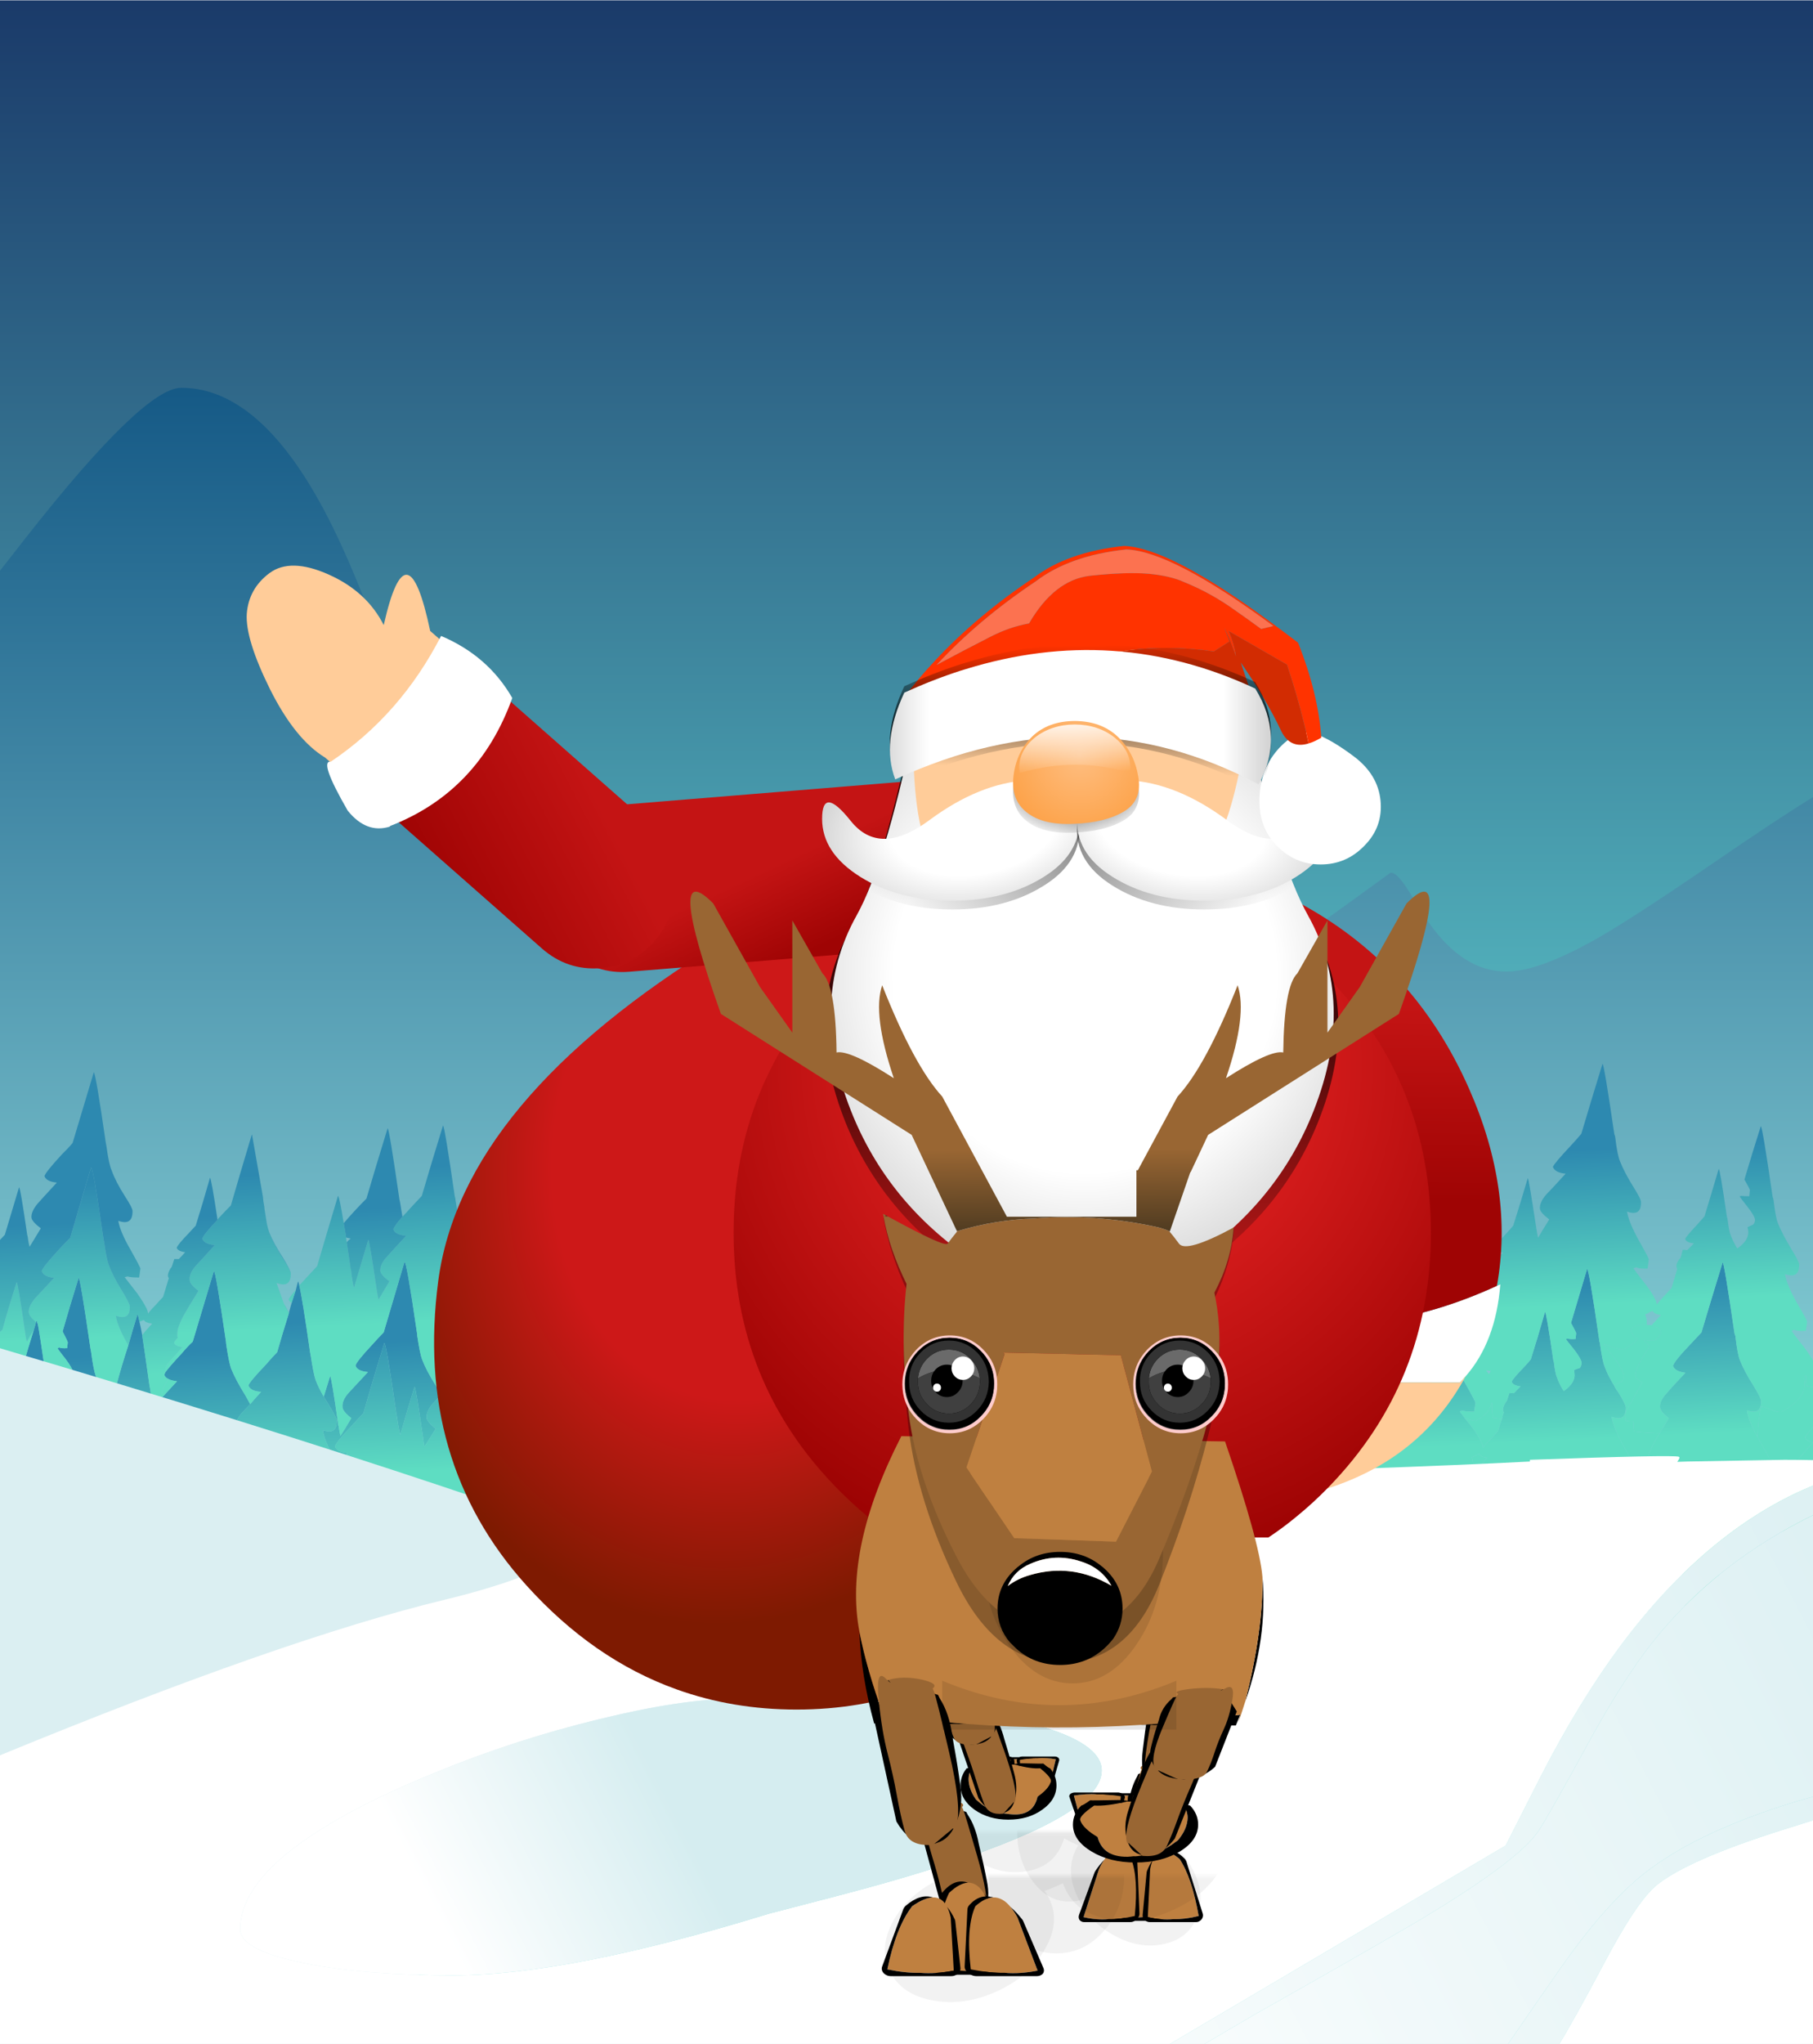 <svg xmlns="http://www.w3.org/2000/svg" xmlns:xlink="http://www.w3.org/1999/xlink" preserveAspectRatio="none" width="284" height="320"><defs><linearGradient id="a" gradientUnits="userSpaceOnUse" x1="-.05" y1="59" x2="-.05" y2="-190" spreadMethod="pad"><stop offset="5.49%" stop-color="#64D7D6"/><stop offset="100%" stop-color="#0B1A53"/></linearGradient><linearGradient id="b" gradientUnits="userSpaceOnUse" x1="52.9" y1="94" x2="52.9" y2="-95" spreadMethod="pad"><stop offset="5.49%" stop-color="#9AE4E3"/><stop offset="100%" stop-color="#145885"/></linearGradient><linearGradient id="c" gradientUnits="userSpaceOnUse" x1="53.113" y1="40.563" x2="54.087" y2="63.237" spreadMethod="pad"><stop offset="0%" stop-color="#2D89B0"/><stop offset="100%" stop-color="#5EDDC2"/></linearGradient><linearGradient id="d" gradientUnits="userSpaceOnUse" x1="-294.738" y1="51.913" x2="-293.762" y2="74.588" spreadMethod="pad"><stop offset="0%" stop-color="#2D89B0"/><stop offset="100%" stop-color="#5EDDC2"/></linearGradient><linearGradient id="e" gradientUnits="userSpaceOnUse" x1="-302.387" y1="30.363" x2="-301.412" y2="53.038" spreadMethod="pad"><stop offset="0%" stop-color="#2D89B0"/><stop offset="100%" stop-color="#5EDDC2"/></linearGradient><linearGradient id="f" gradientUnits="userSpaceOnUse" x1="81.763" y1="19.612" x2="82.737" y2="42.288" spreadMethod="pad"><stop offset="0%" stop-color="#2D89B0"/><stop offset="100%" stop-color="#5EDDC2"/></linearGradient><linearGradient id="g" gradientUnits="userSpaceOnUse" x1="-4.638" y1="188.988" x2="202.137" y2="69.313" spreadMethod="pad"><stop offset="5.49%" stop-color="#FFF"/><stop offset="100%" stop-color="#D5EDF0"/></linearGradient><linearGradient id="h" gradientUnits="userSpaceOnUse" x1="11.6" y1="179.925" x2="198.1" y2="71.975" spreadMethod="pad"><stop offset="5.49%" stop-color="#FFF"/><stop offset="100%" stop-color="#D5EDF0"/></linearGradient><linearGradient id="i" gradientUnits="userSpaceOnUse" x1="-75.313" y1="139.787" x2="-36.987" y2="117.612" spreadMethod="pad"><stop offset="5.49%" stop-color="#FFF"/><stop offset="100%" stop-color="#D5EDF0"/></linearGradient><linearGradient id="j" gradientUnits="userSpaceOnUse" x1="59.35" y1="-46.95" x2="59.05" y2="-13.55" spreadMethod="pad"><stop offset="0%" stop-color="#C41414"/><stop offset="100%" stop-color="#9F0404"/></linearGradient><radialGradient id="k" gradientUnits="userSpaceOnUse" cx="0" cy="0" r="67.969" fx="0" fy="0" gradientTransform="matrix(-.957 -.289 -.362 1.197 4.1 -24.15)" spreadMethod="pad"><stop offset="54.118%" stop-color="#CD1818"/><stop offset="100%" stop-color="#7E1A01"/></radialGradient><linearGradient id="l" gradientUnits="userSpaceOnUse" x1="32.513" y1="25.725" x2="29.188" y2="41.575" spreadMethod="pad"><stop offset="0%" stop-color="#C41414"/><stop offset="100%" stop-color="#9F0404"/></linearGradient><linearGradient id="m" gradientUnits="userSpaceOnUse" x1="30.538" y1="51.713" x2="-1.238" y2="42.688" spreadMethod="pad"><stop offset="0%" stop-color="#C41414"/><stop offset="100%" stop-color="#9F0404"/></linearGradient><radialGradient id="n" gradientUnits="userSpaceOnUse" cx="0" cy="0" r="90.65" fx="0" fy="0" gradientTransform="translate(64.5 33)" spreadMethod="pad"><stop offset="0%" stop-color="#FD2D2D"/><stop offset="100%" stop-color="#980101"/></radialGradient><linearGradient id="o" gradientUnits="userSpaceOnUse" x1="61.4" y1="142.9" x2="61.4" y2="68" spreadMethod="pad"><stop offset="0%"/><stop offset="100%" stop-opacity="0"/></linearGradient><linearGradient id="p" gradientUnits="userSpaceOnUse" x1="41.575" y1="48.75" x2="43.325" y2="105.75" spreadMethod="pad"><stop offset="1.961%" stop-opacity=".702"/><stop offset="98.039%" stop-opacity="0"/></linearGradient><radialGradient id="q" gradientUnits="userSpaceOnUse" cx="0" cy="0" r="59.788" fx="0" fy="0" gradientTransform="translate(44.85 43.25)" spreadMethod="reflect"><stop offset="56.471%" stop-color="#FFF"/><stop offset="100%" stop-color="#CCC"/></radialGradient><linearGradient id="r" gradientUnits="userSpaceOnUse" x1="42.8" y1="-23.788" x2="10.1" y2="13.788" spreadMethod="pad"><stop offset="1.961%" stop-opacity=".702"/><stop offset="98.039%" stop-opacity="0"/></linearGradient><radialGradient id="s" gradientUnits="userSpaceOnUse" cx="0" cy="0" r="30.657" fx="0" fy="0" gradientTransform="matrix(.986 -.17 .1 .579 23.6 -3.8)" spreadMethod="pad"><stop offset="49.412%" stop-color="#FFF"/><stop offset="98.039%" stop-color="#CFCFCF"/></radialGradient><linearGradient id="t" gradientUnits="userSpaceOnUse" x1="33.1" y1="1.563" x2="32.5" y2="18.637" spreadMethod="pad"><stop offset="0%"/><stop offset="100%" stop-opacity="0"/></linearGradient><linearGradient id="u" gradientUnits="userSpaceOnUse" x1="33.275" y1="14.287" x2="33.125" y2="-2.787" spreadMethod="pad"><stop offset="0%"/><stop offset="100%" stop-opacity="0"/></linearGradient><linearGradient id="v" gradientUnits="userSpaceOnUse" x1="-4" y1="8.15" x2="67.5" y2="8.15" spreadMethod="pad"><stop offset="0%" stop-color="#CCC"/><stop offset="14.118%" stop-color="#FFF"/><stop offset="86.667%" stop-color="#FFF"/><stop offset="100%" stop-color="#CCC"/></linearGradient><radialGradient id="w" gradientUnits="userSpaceOnUse" cx="0" cy="0" r="15.266" fx="0" fy="0" gradientTransform="matrix(1 -.022 .016 .739 11.55 9)" spreadMethod="pad"><stop offset="0%"/><stop offset="100%" stop-opacity="0"/></radialGradient><radialGradient id="x" gradientUnits="userSpaceOnUse" cx="0" cy="0" r="16.512" fx="0" fy="0" gradientTransform="translate(12.2 5.8)" spreadMethod="pad"><stop offset="0%" stop-color="#FEBE81"/><stop offset="100%" stop-color="#FD9D3E"/></radialGradient><linearGradient id="y" gradientUnits="userSpaceOnUse" x1="12.8" y1="-1.063" x2="13.2" y2="8.863" spreadMethod="pad"><stop offset="0%" stop-color="#FFF"/><stop offset="100%" stop-color="#FFF" stop-opacity="0"/></linearGradient><linearGradient id="z" gradientUnits="userSpaceOnUse" x1="-32.525" y1="-40.65" x2="-31.675" y2="-40.65" spreadMethod="pad"><stop offset="36.078%" stop-color="#963"/><stop offset="100%" stop-color="#000D0D"/></linearGradient><linearGradient id="A" gradientUnits="userSpaceOnUse" x1="-2.737" y1="-68.463" x2="-2.362" y2="-22.537" spreadMethod="pad"><stop offset="36.078%" stop-color="#963"/><stop offset="100%" stop-color="#000D0D"/></linearGradient><filter id="ad" x="-20%" y="-20%" width="140%" height="140%" color-interpolation-filters="sRGB"><feColorMatrix in="SourceGraphic" values="0 0 0 0 0 0 0 0 0 0 0 0 0 0 0 0 0 0 1 0" result="result1"/></filter><filter id="am" x="-20%" y="-20%" width="140%" height="140%" color-interpolation-filters="sRGB"><feColorMatrix in="SourceGraphic" values="0.59 0 0 0 0 0 0.59 0 0 0 0 0 0.59 0 0 0 0 0 1 0" result="result1"/></filter><filter id="an" x="-20%" y="-20%" width="140%" height="140%" color-interpolation-filters="sRGB"><feColorMatrix in="SourceGraphic" values="0.9 0 0 0 0 0 0.9 0 0 0 0 0 0.9 0 0 0 0 0 1 0" result="result1"/></filter><filter id="ao" x="-20%" y="-20%" width="140%" height="140%" color-interpolation-filters="sRGB"><feColorMatrix in="SourceGraphic" values="0.85 0 0 0 0 0 0.85 0 0 0 0 0 0.85 0 0 0 0 0 1 0" result="result1"/></filter><path fill="url(#a)" d="M150 150v-300h-300v300h300z" id="B"/><path fill="url(#b)" d="M114.05-12.65Q104.3-7.75 99-7.75q-7.2 0-12.9-7.25-2.6-3.6-3.6-5-1.65-2.25-2.65-2.25Q46.138-.474 31.45 7.25q-3.37.25-7.6.25Q9.1 3.75 6 3.75h-.1Q3.118 1.368 0-1.75q-4.35-4.35-16.85-5-12.15.2-13.15 0-9.4-2.15-12.75-5.5-3.5-3.7-8.85-5.85-6.3-2.05-9.55-3.25Q-73.35-25.75-80-39q-1.2-2.4-6-14.4-4.55-11.25-8.15-17.95-11.65-21.9-25.85-21.9-6.2 0-25.5 21.75-2.123 2.4-4.5 5.1V150h300V-33.5q-5.752 3.087-17.1 10-12.85 7.8-18.85 10.85m-73.1 18.2q1.848-1.147 3.6-2.25l.3.45q-1.816 1.075-3.9 1.8M21.1 11.5q-1.689 0-3.65-.65.49-.203.15-.95-.5-1.15.75-1.15 2.32 0 8.8.65-4.432 2.1-6.05 2.1z" id="C"/><g id="D"><path fill="url(#c)" d="M150 83.8v-2.35q-.397 1.126-.35 1.55 0 .51.35.8m-289.6 3.6q.5-.05.95-.1-.8-.3-.85-.25-.05.15-.1.35m-4.3-44l-.1.2q-.15.55-.35 1.1-1.1 3.1-1.9 5.65-.55.5-1.2 1.2-1.85 1.7-2 2.1.2.5 1.4.65-.55.55-1.05 1-.35-.05-.7-.05l-.2.6V78.5q.136.296.15.5 0 .383-.15.65v8.05q.105-.012.2-.05.1-.5.15-2.9.05-1.85.4-3.05.1-.05.95.25.15.05.25.05.95-1.5 1.25-2-.65-.35-.85-.5-.25-.15-.25-.4-.05-.9.9-2.25.5-.85 1.45-2.2-1-.65-1-1.05-.05-.7.75-1.4.45-.5 2.05-2.05-1.15-.1-1.35-.65.15-.4 1.95-2.1.7-.75 1.2-1.15 1-3.1 2.4-7 .15 0 1.35 7.05v.25q.15.85.3 1.45.75-1.05 1.8-2.7-1.45-1-1.45-1.6-.05-.95 1.05-2.05.8-.7 3.15-3.05-1.8-.15-2.1-.95.25-.65 2.85-3.1.1-.15.2-.2-1.15-1.65-1.75-2.95-.35-.85-.75-3.5-.05-.25-.1-.45-1.7-10.4-1.95-10.35-1.5 4.25-2.65 7.85.85 1.45.85 1.6l-.1.85q-1 .05-1.3-.1l-.3.1q.15.25 1.35 1.6 1.15 1.35 1.2 1.9-.05.45-.35.65-.5.2-.9.35 0 .1.05.2 0 .05.05.2.3 1.4-1.7 2.7-.1 0-.1.05-.75-1.15-1.1-1.95-.25-.6-.5-2.4-.1-.15-.1-.3-.85-5.2-1.15-6.55-.1-.1-.1-.15-.05-.35-.1-.3m25.8 3.05q-.8.65-1.8 1.7-2.05 1.95-2.7 2.75-.15.25-.2.4.15.4.65.6.5.25 1.45.35-2.4 2.3-3.15 3.05-.45.45-.75.9.1.35.2.6.75 1.6 2.3 3.75 1.2 1.75 1.25 2.2.1 2.2-2.3 1.45.2 1.6 2 4.2 1.6 2.55 1.6 2.75 0 .1-.2 1.35-1.45.05-1.9-.15l-.45.1q.2.35 2.1 2.35 1.65 2.1 1.7 2.85 0 .7-.5 1-.8.3-1.35.55.8 1.95-1.25 3.65-.1.3-.2.7-.45 1.3-.4 1.75 0 1.35 2.45 1.25.55-.05 1-.15.6.05 1.3.05 1.2-.1 1.9-.35 0-.05.05-.1-.65-.1-1.3-.15-.1-.35-.1-1.2 0-.1-.05-.25-.65.05-1.25-.1-.05-.05-.05-.85-.05-.35 1.15-2.1 1.3-2.05 1.6-2.7-.6-.35-.8-.5-.3-.2-.25-.45-.1-.85.8-2.15-.05-.45 1.25-2.45-.75-.55-.7-.85-.05-.7.75-1.45.45-.45 2.05-2-1.15-.1-1.35-.65.05-.2.6-.8-.1-.2-.05-.35-.05-.65.25-1.45.4-.8 1.1-1.85.75-1.15 2.15-3.15-1.5-1.05-1.45-1.65-.1-.95 1-2.05.45-.4 1.35-1.25-.35-.55-.85-1.35-1.55-2.2-2.3-3.85-.35-.8-.8-3.45-.05-.25-.05-.45-1.7-10.4-2-10.4-1.95 5.8-3.5 10.35m54.4-2.35q-.8.7-1.85 1.75-.85.75-1.5 1.45.25 1.7.55 2.6.1-.05.2 0-.1.05-.15.15.05.35.2.6.7 1.65 2.25 3.8 1.2 1.75 1.25 2.2.05 2.15-2.35 1.4.3 1.55 2 4.25.25.4.45.75.75-.7 1.65-1.65-1.75-.15-2.1-.95.25-.65 2.9-3.15 1.05-1.05 1.85-1.7.9-2.7 1.95-5.75-.6-.95-.95-1.75-.35-.85-.8-3.5-.05-.25-.05-.45-.95-5.3-1.4-7.9-.5-2.5-.65-2.45-.1.3-.15.6-1.9 5.45-3.3 9.7m-16.5 4.95q-.35-.8-.8-3.45 0-.25-.05-.45-1.7-10.4-2.05-10.4-1.95 5.8-3.45 10.35-.75.65-1.8 1.7-2.7 2.55-2.85 3.15.25.8 2.05.95-2.4 2.3-3.2 3.05-1.1 1.1-1 2.05-.05.6 1.45 1.65-1.05 1.6-1.8 2.6-.15-.6-.3-1.45-.05-.1-.05-.2-1.15-7.1-1.35-7.1-.55 1.6-1.05 3 .4.6.9 1.3 1.2 1.75 1.25 2.2.05 2.15-2.3 1.4.25 1.6 1.95 4.25.25.4.45.75.7-.7 1.7-1.65-1.75-.15-2.1-.95.2-.65 2.85-3.1 1.05-1.05 1.85-1.75 1.45-4.55 3.45-10.3.3-.1 2 10.35.05.2.1.45.25 1.65.55 2.65.95-3.05 2.35-7.05.2 0 1.35 7.1 0 .1.05.25.1.8.25 1.4.75-1 1.85-2.6-1.5-1.05-1.5-1.65-.05-.95 1.05-2.05.45-.4 1.35-1.25-.35-.55-.9-1.4-1.55-2.15-2.25-3.8m-20.65 30.7q.5 0 1-.05.65.15.95.65.25-.5.5-.9-.35-.15-.7-.25-1.35-.4-1.5-.4-.15.4-.25.95m68.7-37q-.75.65-1.85 1.7-2.65 2.55-2.85 3.15.25.8 2.05.95-2.35 2.3-3.15 3.05-1.1 1.1-1.05 2.05 0 .6 1.5 1.65-.8 1.05-1.35 1.95-.3.35-.45.65-.2-.55-.3-1.4-.05-.15-.05-.25-.05-.2-.05-.35-.2-1.05-.3-1.95-.5-2.9-.75-4.05-.2-.75-.25-.7l-.1.2q-1.3 3.75-2.25 6.8-.5.4-1.25 1.15-1.8 1.7-1.95 2.1.2.55 1.4.7-1.65 1.5-2.1 2l-.25.25q.45.7 1.1 1.6.8 1.15.8 1.45.05 1.5-1.55.95.2 1.1 1.35 2.9.05.15.15.35.95 1.45.95 1.55 0 .05-.15.85-1.05.05-1.35-.1l-.25.1q.2.25 1.4 1.6 1.1 1.35 1.15 1.9 0 .5-.3.65-.6.2-.95.4 0 .05.05.15.05.05.1.2.05.25 0 .6.5.25.6 1 0 .5-.4 1.7-.45 1.25-.45 1.7.05.95 1.3 1.2.8-1.2 1-1.75-.6-.3-.75-.4-.35-.2-.35-.45-.05-.9.95-2.3.5-.75 1.45-2.1-1-.7-1.05-1.1 0-.65.8-1.4.5-.45 2.1-2.05-1.25-.15-1.4-.65.1-.45 1.95-2.1.7-.75 1.2-1.2 1-3.05 2.4-7 .2 0 1.3 7.05.05.1.05.25.3 1.8.55 2.45.5 1.1 1.55 2.55.8 1.15.8 1.45.05 1.45-1.55 1 .25 1.05 1.35 2.8.1.2.25.35.85 1.45.9 1.6l-.1.85q-1 .05-1.3-.1l-.3.05q.1.2.7.95.55-.55 2.15-.75.05-1.1.1-3.1.1-2.7.6-4.55.15 0 1.5.45 1.2.4 1.9.4 2.9-1.5 3.65-3.1-1.3-1.05-1.35-1.65 0-.7.55-1.5.35-.45 1-1.4-2.2-3.35-2.25-4.25 0-.6 1.2-1.45-1.15-2.35-1.35-3-.1-.15-.25-.25-1-1.2-1.05-1.7 0-.8.55-1.5-.1-.2-.1-.4.15 0 .35.05.45-.45 1.15-.85.4-.2.8-.3v-.35q-.05-.4-1.25-2.15-.4-.55-.7-1.05-1.05-1.55-1.55-2.8-.35-.8-.8-3.45-.05-.25-.05-.45-1.7-10.4-2.05-10.4-1.95 5.8-3.45 10.35m43.7 40.8q-.5 0-1.1.1-1-.9-1.05-1.25 0-.1.1-.2-1.05.5-2.8.35h-.25q-.65 1.8-.55 2.55.05 1.95 3.6 1.75 1.2-.05 1.9-.3.1-.6.15-3m136.8-23.05q.2.55 1.35.65l-2.05 2.05q-.75.7-.75 1.35.05.4 1 1.15-.95 1.3-1.45 2.15-.95 1.35-.9 2.2 0 .3.25.5h.1q.1.05.3.2.2.1.45.25-.05.05-.05.1.25.3.65.75-.55 1.25-1.05 1.25-.2 0-.85-.05-.2.3-.4.65-1.15 1.75-1.1 2.1 0 .75.05.85.65.1 1.3.1-.05.15 0 .25 0 .8.15 1.2 2.05.2 4.05.25.362.036.6.2V58.6q-1.511 1.483-1.65 1.9M131.2 45.1q-.8.75-1.85 1.75-2.7 2.5-2.85 3.15.3.8 2.05 1-2.4 2.25-3.1 3-1.15 1.1-1.1 2 0 .65 1.45 1.65-.85 1.25-1.5 2.2-.35.5-.65.95-1.4 2.1-1.35 3.4 0 .4.5.65.25.15 1.15.65-.5 1-2.45 4.05-.25.4-.5.75-.45-.8-1.5-2.15-1.85-2-2.1-2.35l.45-.15q.5.2 1.95.15.15-1.2.15-1.3 0-.2-1.6-2.75-1.7-2.7-2-4.3 2.4.8 2.35-1.4-.05-.45-1.25-2.2-.45-.5-.7-1-1.05-1.5-1.55-2.75-.4-.85-.8-3.5-.1-.2-.1-.4-1.7-10.45-2-10.4-1.45 4.3-2.65 7.9.85 1.4.85 1.5 0 .05-.1.85-.95.05-1.3-.05l-.3.05q.15.25 1.4 1.6 1.15 1.35 1.2 1.9-.05.5-.3.75-.55.15-.95.3 0 .1.05.15v.2q.3 1.45-1.7 2.7-.05 0-.05.05-.75-1.05-1.1-1.95-.3-.55-.55-2.35-.1-.2-.1-.35-1.15-7-1.35-6.95-1.25 3.9-2.35 6.95-.45.5-1.2 1.2-1.8 1.65-1.95 2.05.15.55 1.45.7-.65.6-1.1 1-.35-.05-.75 0l-.4 1.1q-.65.75-.65 1.35 0 .15.15.35-.2.45-.3.95-.4.9-.65 1.8-.5.45-1.2 1.15-.85.7-1.3 1.3v-.15q0-.05-.05-.2 0-.2-.2-.45-.4-.85-1.5-2.15-.8-.9-1.3-1.45-.65-.75-.8-.95l.5-.1q.5.15 1.9.15.2-1.2.2-1.3 0-.2-1.65-2.8-1.7-2.7-2-4.25 2.4.8 2.35-1.4 0-.45-1.25-2.2-1.55-2.15-2.2-3.75-.45-.85-.85-3.55l-.1-.4q-1.7-10.4-2-10.4Q84.2 32.4 82.65 37q-.7.7-1.8 1.7-2.6 2.55-2.85 3.15.3.8 2.05.95-2.4 2.3-3.15 3.05-1.1 1.15-1.05 2.05.05.6 1.55 1.6-1.15 1.6-1.85 2.7-.2-.6-.3-1.4-.05-.2-.1-.35-1.15-7.05-1.35-7-1.3 3.9-2.35 6.95-.45.5-1.2 1.2-1.8 1.65-2 2.1.2.5 1.5.65-1.65 1.6-2.15 2.05-.3.3-.45.5-.35.5-.35.9.05.25.4.6.25.25.65.45-.9 1.3-1.4 2-.05.1-.05.2-.35.5-.6.95-.65-.9-.95-1.65-.25-.6-.55-2.3-.05-.05-.05-.15v-.25Q63.1 50.6 62.9 50.6q-.8 2.4-1.5 4.55-.35-.5-.7-1.2-1.75-2.65-2.05-4.25 2.45.8 2.35-1.4 0-.45-1.25-2.15-1.55-2.2-2.25-3.8-.4-.85-.75-3.55-.1-.2-.15-.4-1.7-10.4-2-10.4-1.95 5.75-3.5 10.35-.7.7-1.8 1.7-2.6 2.55-2.9 3.15.3.65 1.45.85-.25.55-.4 1.1L45.9 46.7q-.05-.3-.1-.65-.05-.25-.1-.45-1.7-10.4-2-10.35-2 5.75-3.5 10.25-.75.7-1.85 1.8-2.65 2.5-2.85 3.1.3.85 2.1.95-.95.95-1.7 1.6-.2-.25-.45-.65-1.7-2.75-1.95-4.35 2.35.75 2.3-1.4-.05-.45-1.2-2.15-1.55-2.15-2.3-3.8-.35-.9-.75-3.5-.05-.25-.15-.4-1.7-10.45-1.95-10.4-2 5.75-3.5 10.25-.75.75-1.85 1.8-2.65 2.45-2.85 3.1.25.8 2.1.95-2.45 2.35-3.15 3.05-1.15 1.1-1.1 2.05 0 .65 1.5 1.6-1.1 1.65-1.85 2.65-.1-.55-.25-1.4-.05-.2-.05-.3Q17.3 43 17.1 43q-1.35 4-2.35 7.05-.3-.95-.55-2.65 0-.25-.05-.45-.75-4.5-1.2-7-.65-3.4-.85-3.35-1.8 5.4-3.3 9.7-.05.3-.15.6-.55.45-1.2 1.15l-.3.3q-.2.15-.35.3-2.65 2.5-2.8 3.1.15.5 1 .8.45.15 1.05.15-.95.95-1.7 1.65-.2-.3-.45-.7l-.2-.4q-1.5-2.45-1.75-3.9 2.35.75 2.35-1.4-.1-.45-1.3-2.15-1.55-2.2-2.25-3.85-.35-.85-.8-3.5 0-.25-.05-.4-1.7-10.45-2-10.4-2 5.75-3.5 10.3-.75.7-1.85 1.75-2.65 2.5-2.85 3.1.25.85 2.1.95-2.45 2.35-3.15 3.05-1.15 1.1-1.05 2.05-.05.65 1.45 1.65-1.4 2-2.15 3.15-.7 1-1.1 1.9-.3.75-.25 1.45-.05.15.1.35-.55.45-.6.7v.15q.3.4 1.35.55-.6.65-1.15 1.1.1.6.1 1.35.15 2.85-1.3 5 .05 1.65-.7 3.65-.95 2.35-2.4 2.55-.5.8-.45 1 0 .8.1.9.6.05 1.25.1v.2q0 .85.15 1.25 2.05.2 4.1.15.95.15 1 1.15.05.5-.35 1.75-.45 1.25-.45 1.7.05.6.55.95.15.1.3.15.034.011.05 0 .606.197 1.55.15h.3q.35-.3.45-.8-.15-.1-.15-.15 0-.3.15-.75.1-1.35.7-1.85.1-1.55.4-2.65.1-.05.95.25h.05q-.05.05 0 .2.1 1.95 3.65 1.85 1.2-.1 1.95-.35 0-.55.15-2.7 0 .7.1.8.9.15 1.8.15.05.15.05.35.05 1.2.15 1.75 2.2.3 4.35.35.85 0 1.75.05 1.45.1 1.5 1.6 0 .3-.05.8 1.1-.15 2.55-.2.6 0 .75.25.15.15.25.45-.05.1-.1.15.45-.25 1.25-.6.15-1.8.5-3.1.15 0 1.5.4 1.2.4 1.9.4 4.7-2.3 3.6-5.15.6-.3 1.45-.65.4-.2.4-.9-.05-.4-.45-1.1 1.8-1.25 1.35-2.7h.9q1.1.1 1.4 1.05-.15.3-.3.5-1 1.45-.95 2.3 0 .25.3.45.05.05.35.25-.4 1.1-.45 1.75-.35.5-.75 1.2-1.2 1.7-1.15 2.1 0 .8.1.85l1.3.1q-.05.1-.05.25 0 .8.15 1.2 1.7.15 3.4.25 1.05-.75 2.25-1.7l.95.15q0 .3.25.7 0 .5-1.75 1.7v.25q.05.45-.35 1.7-.45 1.25-.4 1.7 0 1.05 1.55 1.25.4.05.85 0 .85-.05 1.3-.2.1-.5.2-2.9 0-1.85.4-3.1.05-.05.9.3.9.25 1.4.2 3-1.45 2.45-3.35h.9q1.45.15 1.5 1.65.05.7-.6 2.55-.65 1.8-.6 2.55.05 1.95 3.65 1.8 1.1-.05 1.8-.25.05 0 .15-.05 0-.35.1-1.35 0-1.1.05-2.95.05-.6.05-1.1.2-2 .55-3.45.15-.05 1.45.35 1.25.45 1.95.45.65-.35 1.2-.65.05 1.95 3.65 1.8 1.15-.05 1.9-.3 0-.25.1-.8h.25q-.05.1-.05.25 0 .8.15 1.2l2.7.2h1.4q1 .1 1.05 1.15 0 .45-.45 1.7-.35.95-.35 1.45-.05.15-.05.25 0 .3.15.55.35.6 1.45.7h.85q.6-.05 1.05-.1.05-.05.2-.1h.05q.1-.5.15-2.9.05-1.9.4-3.1.1-.05.95.25.9.3 1.4.25.1-.05.25-.15.3-.1.5-.3 1.6-.95 1.75-2.1h.1v.35q0 1.2.15 1.85 3.1.3 6.15.25 1.45.15 1.5 1.7 0 .7-.65 2.55-.6 1.8-.55 2.5.05 1.95 3.65 1.8 1.15-.05 1.9-.3 0-.7.15-4.35.1-2.7.6-4.5.15 0 1.45.45 1.3.35 2 .35 1.95-1 2.95-2.05-1.05-.45-1.6-1.15.4-1.35 1.45-1.4.4 0 1 .05-.1-.35-.25-.6.6-.3 1.45-.6.45-.25.45-.95-.1-.8-1.75-2.85-1.1-1.15-1.55-1.75.25.05 1.3.4 1.25.4 1.9.4 4.75-2.3 3.65-5.15.2-.1.55-.25.2-.1.55-.2 0-.05.1-.1.25.5 1.35.6-1.55 1.6-2.05 2.05-.8.75-.8 1.4.05.4 1.05 1.1-1 1.35-1.5 2.15-.95 1.35-.9 2.2 0 .3.3.5.2.15.8.45-.3.6-1.35 2.3 1.35.5 1.65.95-.6 1.2-1.05 1.2-1.05.05-1.9-.05-.15.3-.1.45-.05.75.05.85l1.3.1q-.05.15 0 .25 0 .8.1 1.2 2.1.2 4.1.2.95.1 1 1.1.05.55-.35 1.8-.45 1.2-.45 1.65.05 1.35 2.45 1.25.8-.05 1.35-.2.05-.5.1-2.9.05-1.85.4-3.1.15-.05 1 .25.85.35 1.35.3 3.05-1.55 2.45-3.4.45.05.95 0 1.45.15 1.5 1.7 0 .7-.65 2.55-.6 1.8-.55 2.5.05 1.95 3.6 1.8 1.2-.05 1.9-.3.1-.75.2-4.35.1-2.7.65-4.5.1-.05 1.45.4 1.2.4 1.9.4 4.7-2.3 3.65-5.2.2-.1.5-.2-.15.25-.1.35 0 1.2.2 1.25.85.15 1.8.15 0 .15.05.35-.05.8.05 1.35-.45.8-.45 1.05 0 .75.1.85.6.05 1.3.1-.05.15 0 .25 0 .8.1 1.2 2.05.2 4.1.2.95.1 1 1.1.05.55-.35 1.8-.45 1.2-.45 1.65.05 1.35 2.45 1.25.6-.05 1.05-.15.55.1 1.25.05 1.25-.05 1.95-.35.05-.7.15-4.3l.1-1.1q.25-.1.5-.3 2-1.2 1.7-2.65 1.1.35 1.7.3 4.2-2 3.85-4.5-1.45-.35-1.6-.5-.1.35-.1-.65-.05-.85 1.5-.9 1.05-.05 1.85-.05V70q-.05-.8-1.75-2.8-1.6-1.8-2-2.3-.05-.05-.1-.05l.5-.15h.05q.45.2 1.85.1.2-1.2.2-1.3 0-.2-1.65-2.7-.15-.25-.25-.4-1.5-2.4-1.75-3.9 2.4.8 2.35-1.4-.05-.45-1.25-2.2-1.55-2.15-2.25-3.75-.4-.85-.75-3.55-.1-.2-.15-.4-1.7-10.4-1.95-10.35-2 5.75-3.5 10.25M67.45 72.15l-.55-.55q.4 0 .85.05-.15.1-.15.25-.1.1-.15.25m-1.75-6.5q0-.2-.05-.35.1.05.25.1-.1.1-.2.25M59.75 58l.45-.1-.35.35q-.05-.15-.1-.25M54.1 73.7q.1-2.75.6-4.6.05 0 .2.05-.4.75-.35 1.35 0 .25.3.45.15.15.8.45-.3.6-1.55 2.6v-.3M-1 71.35q-1.45 2.05-1.65 2.75.05-.4 0-.8.1-2.7.6-4.55.15 0 1.5.4.4.15.75.25-.5.8-1.2 1.95z"/><path fill="url(#d)" d="M-150 79.65q.15-.267.15-.65-.014-.204-.15-.5v1.15m23.55-34.15q-.25-1.25-.45-1.95-.25-1.15-.35-1.05-.8 2.3-1.5 4.5-1.15 3.1-1.95 5.8-.75.65-1.7 1.55-.1.05-.2.2-2.6 2.45-2.85 3.1.3.8 2.1.95-2.35 2.35-3.15 3.05-1.1 1.1-1.05 2.05 0 .6 1.45 1.6-1.05 1.65-1.8 2.7-.15-.6-.3-1.45v-.25q-1.2-7.05-1.35-7.05-1.4 3.9-2.4 7-.5.4-1.2 1.15-1.8 1.7-1.95 2.1.2.55 1.35.65-1.6 1.55-2.05 2.05-.8.7-.75 1.4 0 .4 1 1.05-.95 1.35-1.45 2.2-.95 1.35-.9 2.25 0 .25.25.4.2.15.85.5-.3.5-1.25 2l-.4.7q-1.2 1.75-1.15 2.1 0 .8.05.85.6.15 1.25.1V86q0 .85.15 1.2 2.05.25 4.1.25 1 .1 1.05 1.15.05.5-.4 1.7-.4 1.25-.4 1.75 0 1.3 2.45 1.2.8-.05 1.25-.25.1-.5.2-2.9 0-1.6.3-2.7.05-.2.1-.35.05-.05.85.25.05 0 .1.05.8.25 1.3.25 3.1-1.55 2.55-3.4.4 0 .9.05 1.45.1 1.5 1.6.05.7-.65 2.55-.6 1.85-.6 2.55.1 1.95 3.7 1.8 1.2-.05 1.9-.3.05-.7.2-4.3.1-2.75.55-4.6.2 0 1.5.45 1.25.4 1.95.35 1.45-.7 2.35-1.5 2.05-1.7 1.25-3.65.55-.25 1.35-.55.5-.3.5-1-.05-.75-1.7-2.85-1.9-2-2.1-2.35l.45-.1q.45.2 1.9.15.2-1.25.2-1.35 0-.2-1.6-2.75-1.8-2.6-2-4.2 2.4.75 2.3-1.45-.05-.45-1.25-2.2-1.55-2.15-2.3-3.75-.1-.25-.2-.6-.25-1-.55-2.9-.05-.25-.1-.45-.75-4.75-1.2-7.35m83.75 29.55q.05.4 1.05 1.1-.95 1.35-1.45 2.1-1 1.4-.95 2.3 0 .25.35.45.15.1.75.4-.2.55-1 1.75-.3.5-.65 1.05-.15.2-.25.4-.25.35-.4.7-.45.75-.45 1 0 .8.1.8.6.1 1.3.15-.05.1-.05.25 0 .8.1 1.2 1.4.15 2.7.2h.9q.25-.05.55 0 .95.05 1 1.15 0 .45-.4 1.7-.35.95-.4 1.45v.25q0 .3.15.55.3.55 1.45.7h.85q.6 0 1-.1l.2-.1h.1q.05-.5.15-2.95.05-1.8.35-3.1.15 0 1 .35.85.25 1.4.2.1-.1.25-.15.25-.15.5-.25 2-1.25 1.75-2.7-.05-.15-.05-.2-.05-.1-.1-.15.35-.2.95-.4.3-.2.3-.65 0-.3-.35-.85-1.7-.3-1.75-1 0-.45.3-.75-.6-.75-.7-.95l.3-.05q.3.15 1.3.1l.1-.85q-.05-.15-.9-1.6-.15-.15-.25-.35-1.1-1.75-1.35-2.8 1.6.45 1.55-1 0-.3-.8-1.45-1.05-1.45-1.55-2.55-.25-.65-.55-2.45 0-.15-.05-.25-1.1-7.05-1.3-7.05-1.4 3.95-2.4 7-.5.45-1.2 1.2-1.85 1.65-1.95 2.1.15.5 1.4.65-1.6 1.6-2.1 2.05-.8.75-.8 1.4m-26.25-38.2q-.15-.55-.2-.55-.2.55-.4 1.2-.35 1-.65 1.95-.25.75-.45 1.4-1.1 3.1-2 5.8-.7.65-1.8 1.75-2.65 2.5-2.85 3.1.25.85 2.05.95-1.1 1.05-1.8 1.8-.9.85-1.35 1.25-1.1 1.1-1.05 2.05 0 .6 1.5 1.65-1.1 1.6-1.85 2.6-.15-.6-.25-1.4-.05-.15-.05-.25-1.15-7.1-1.35-7.1-1.4 4-2.35 7.05-.3-1-.55-2.65-.05-.25-.1-.45-1.7-10.45-2-10.35-2 5.75-3.45 10.3-.8.7-1.85 1.75-2.65 2.45-2.85 3.1.35.8 2.1.95-1 .95-1.7 1.65-.2-.35-.45-.75-1.7-2.65-1.95-4.25 2.35.75 2.3-1.4-.05-.45-1.25-2.2-.5-.7-.9-1.3-.9-1.35-1.35-2.45-.35-.9-.8-3.55-.05-.25-.1-.45-1.3-8.05-1.8-9.85-.1-.55-.2-.55-.2.6-.35 1.2-.35 1-.7 1.9-.25.8-.45 1.45v.05q-1.1 3.1-1.95 5.75-.8.7-1.85 1.8-2.65 2.45-2.9 3.05.3.85 2.1.95-1.1 1.05-1.8 1.8-.9.85-1.35 1.25-1.1 1.1-1 2.05-.05.6 1.45 1.65-1.4 2-2.15 3.15-.7 1.05-1.1 1.85-.3.8-.25 1.45-.05.15.05.35-.55.6-.6.8.2.55 1.35.65-1.6 1.55-2.05 2-.8.75-.75 1.45-.05.3.7.85-1.3 2-1.25 2.45-.9 1.3-.8 2.15-.05.25.25.45.2.15.8.5-.3.65-1.6 2.7-1.2 1.75-1.15 2.1 0 .8.05.85.6.15 1.25.1.05.15.05.25 0 .85.1 1.2.65.05 1.3.15 1.4.1 2.8.05 1 .15 1.05 1.2.05.5-.4 1.7t-.45 1.7q.05 1.3 2.5 1.2.75 0 1.3-.2.05-.5.15-2.9 0-1.8.4-3.05.1-.1.95.3h.05q-.05.05 0 .15.1 2 3.65 1.85 1.15-.05 1.9-.35.05-.55.2-2.65 0 .7.1.75.85.15 1.8.15v.35q.05 1.2.15 1.75 2.2.25 4.35.3.9.1 1.8.1 1.45.15 1.5 1.65.05.7-.6 2.5-.65 1.85-.6 2.55.05 1.95 3.65 1.85 1.2-.1 1.9-.35.05-.7.2-4.3.1-2.7.55-4.55.2 0 1.5.4 1.25.4 1.95.35 4.7-2.3 3.6-5.15.6-.25 1.45-.55.4-.25.4-.95-.05-.4-.45-1.05 1.8-1.3 1.35-2.75h.9q1.1.15 1.35 1.05-.15.25-.3.55-1 1.4-.95 2.3 0 .25.3.4.1.05.4.25-.4 1.1-.45 1.75-.35.5-.8 1.2-1.15 1.7-1.1 2.1 0 .8.05.8.65.15 1.3.15v.25q0 .8.1 1.2 2.1.25 4.1.2 1 .1 1.05 1.2.05.45-.35 1.65-.5 1.2-.45 1.7 0 1.05 1.6 1.25h.85q.8 0 1.3-.2.05-.5.15-2.95.05-1.8.4-3.05.1-.05.95.3.85.25 1.35.25 3.05-1.5 2.45-3.4.45 0 .95.05 1.45.1 1.5 1.6.05.7-.6 2.55-.65 1.85-.6 2.55.05 1.95 3.65 1.8 1.1-.05 1.8-.3h.1q.05-.35.1-1.3.05-1.1.1-3.05.05-.55.05-1.05.15-2 .55-3.45.15 0 1.45.4 1.25.35 1.95.35 4.7-2.3 3.6-5.15.2-.15.55-.25.2-.1.55-.15l.3-.2q.45-.2.45-.9 0-.1-.05-.25-.1-.2-.2-.5-.05-.2-.2-.35 1.3-.9 1.4-1.85.05-.35 0-.6-.05-.15-.1-.2-.05-.1-.05-.15.35-.2.95-.4.3-.15.3-.65-.05-.55-1.15-1.9-1.2-1.35-1.4-1.6l.25-.1q.3.15 1.35.1.15-.8.15-.85 0-.1-.95-1.55-.1-.2-.15-.35-1.15-1.8-1.35-2.9 1.6.55 1.55-.95 0-.3-.8-1.45-.65-.9-1.1-1.6-.25-.55-.45-.95-.3-.65-.55-2.45-.05-.15-.1-.25-.4-2.5-.7-4.1v-.05q-.25-1.55-.45-2.25-.1-.65-.2-.65-.7 2.15-1.3 4-.55 1.6-1 3.05-.25-.9-.45-2.3-.05-.2-.1-.35-.05-.25-.05-.45-.5-2.7-.8-4.65-.05-.25-.1-.55-.95-5.25-1.15-5.2-.8 2.4-1.5 4.6-1.05 3.05-1.95 5.75-.8.65-1.85 1.7-2.65 2.5-2.9 3.15.35.8 2.1.95-.9.95-1.65 1.65-.2-.35-.45-.75-1.7-2.7-2-4.25 2.4.75 2.35-1.4-.05-.45-1.25-2.2-1.55-2.15-2.25-3.8-.15-.25-.2-.6 0-.1-.05-.15-.3-.9-.55-2.6v-.15q-.05-.25-.1-.45-1.3-8-1.8-9.85m-29.45 42.6q-.25.4-.5.9-.35.45-.7 1-1.4 2.1-1.65 2.85.05-.4.05-.8.05-2.15.35-3.65.1-.55.25-.95.15 0 1.5.4.35.1.7.25z"/><path fill="url(#e)" d="M-122.15 51.9q-1.05 1.65-1.05 2.05V54q-.45.7-.65 1.3.75-.75 3.15-3.05-.95-.1-1.45-.35m-27.4-7.2q-.214.175-.45.35v10.8l.2-.6q.35 0 .7.05.5-.45 1.05-1-1.2-.15-1.4-.65.15-.4 2-2.1.65-.7 1.2-1.2.8-2.55 1.9-5.65-.7 1-1.15 1.75-.2-.6-.3-1.4-.05-.2-.05-.3-1.15-7.05-1.35-7-1.4 3.9-2.35 6.95m5.4-4.6q-1.1 1.15-1.05 2.05.05.55 1.2 1.45l.1-.2q.05-.05.1.3.05.05.15.1-.05 0-.05.05.3 1.35 1.15 6.55 0 .15.1.3.25 1.8.5 2.4.35.8 1.1 1.95 0-.05.1-.05 2-1.3 1.7-2.7-.05-.15-.05-.2-.05-.1-.05-.2.4-.15.9-.35.3-.2.35-.65-.05-.55-1.2-1.9-1.2-1.35-1.35-1.6l.3-.1q.3.15 1.3.1l.1-.85q0-.15-.85-1.6 1.15-3.6 2.65-7.85.25-.05 1.95 10.35.05.2.1.45.4 2.65.75 3.5.6 1.3 1.75 2.95.95-.9 1.7-1.55.8-2.7 1.95-5.8-.05-.05-.05-.1-1.75-2.7-2-4.25 2.4.75 2.3-1.4-.05-.45-1.25-2.2-1.55-2.2-2.2-3.8-.4-.85-.8-3.5-.1-.25-.1-.4-1.7-10.45-2.05-10.4-1.95 5.75-3.45 10.3-.8.7-1.85 1.7-2.65 2.55-2.85 3.15.3.85 2.05 1-2.35 2.25-3.15 3m41.9.15q.1.35.5.5.35-.9.7-1.9-1.05 1.05-1.2 1.4m-6.05-24.1h-.05q-1.95 5.75-3.45 10.35-.75.65-1.85 1.7-.2.15-.35.4-2.35 2.2-2.5 2.75.25.8 2.05.95-2.35 2.3-3.15 3.05-1.1 1.1-1 2.05-.05.6 1.45 1.6-1.4 2-2.15 3.15-.7 1.05-1.05 1.9-.35.8-.3 1.45-.05.15.1.35-.55.5-.65.75.2.55 1.4.65-1.6 1.6-2.1 2.05-.75.75-.75 1.4-.05.1.05.2.65-.8 2.7-2.75 1-1.05 1.8-1.7 1.55-4.55 3.5-10.35.3 0 2 10.4 0 .2.05.45.45 2.65.8 3.45.75 1.65 2.3 3.85.5.8.85 1.35.7-.75 1.8-1.8-1.8-.1-2.1-.95.25-.6 2.9-3.05 1.05-1.1 1.85-1.8.85-2.65 1.95-5.75-.05-.05-.05-.1-.5-.7-.8-1.3l-1.2-3q2.4.8 2.35-1.4v-.05q-.1-.45-1.3-2.1-1.55-2.2-2.25-3.8-.102-.254-.2-.6l-.2-.7-.4-2.25q0-.2-.05-.4-.15-.65-.2-1.3l-1.8-9.1m69 41.75q.15-.3.45-.65-.1-.1-.15-.2-.1-.2-.15-.35-.35-.45-.55-.8 0 .15.05.35 0 .1.05.25.1.85.3 1.4m.3-5.05q0-.25-.85-1.4-.55-.85-.9-1.55.25 1.15.75 4.05 1.05.15 1-1.1m-27.3-2.95q-.1-.05-.2 0 .05.05.05.15.05-.1.15-.15m14.45 4.75q.35-.15.35-.6-.05-.55-1.15-1.9-.7-.75-1-1.15.3 1.95.8 4.65 0 .2.05.45.05.15.1.35.15-.5.05-1.05-.05-.1-.05-.2 0-.05-.05-.15.35-.2.9-.4m8.75-14.95q-.15-.55-.2-.55-1.3 3.85-2.4 6.95l-.9.9q-.15.1-.3.3-1.8 1.65-1.9 2.1.15.55 1.4.7-1.65 1.55-2.15 2.05-.1.05-.2.2.2.7.45 2.25v.05q.3 1.6.7 4.1.05.1.1.25.25 1.8.55 2.45.2.4.45.95l.25-.25q.45-.5 2.1-2-1.2-.15-1.4-.7.15-.4 1.95-2.1.75-.75 1.25-1.15.95-3.05 2.25-6.8-.1-.3-.2-.55-.35-.6-.6-2.4-.05-.15-.05-.3-.25-1.4-.45-2.45v-.2q-.45-2.75-.7-3.8m-14.45-9.5q-1.1 3.35-2.05 6.05.45 2.6 1.4 7.9 0 .2.05.45.45 2.65.8 3.5.35.8.95 1.75.7-2.2 1.5-4.6.2-.05 1.15 5.2.35.1 1.3.05.1-.85.1-.9 0-.1-.85-1.5-.2-.2-.25-.35-1.15-1.8-1.35-2.9 1.6.55 1.55-.95 0-.25-.8-1.4-1.1-1.55-1.55-2.6-.3-.6-.55-2.4-.05-.15-.05-.3-1.2-7-1.35-7m-12 7.3q-1 1.05-1.15 1.4.05.05.05.2.15.2.45.35.3-.95.65-1.95m-5.15-11.9q0-.2-.1-.4-1.7-10.45-1.95-10.4-2 5.75-3.5 10.3-.75.7-1.85 1.75-.75.75-1.35 1.3-1.35 1.35-1.5 1.85.25.75 2.1.95-2.4 2.3-3.15 3.05-1.15 1.1-1.1 2.05 0 .6 1.5 1.55l-1.8 2.7q-.15-.6-.3-1.45-.05-.15-.05-.3-1.15-7-1.35-7-1.35 3.95-2.35 7-.3-.95-.5-2.65-.1-.2-.1-.4-.35-2-.6-3.6-.1-.35-.1-.7-.2-1.15-.4-2.1-.75-4.05-.95-4-1.95 5.75-3.45 10.3-.75.7-1.85 1.75-.6.6-1.1 1.05.5 1.8 1.8 9.85.05.2.1.45.45 2.65.8 3.55.45 1.1 1.35 2.45.5-1.4 1.05-3 .2 0 1.35 7.1 0 .1.05.2.15.85.3 1.45.75-1 1.8-2.6-1.5-1.05-1.45-1.65-.1-.95 1-2.05.8-.75 3.2-3.05-1.8-.15-2.05-.95.15-.6 2.85-3.15 1.05-1.05 1.8-1.7 1.5-4.55 3.45-10.35.35 0 2.05 10.4.05.2.05.45.45 2.65.8 3.45.7 1.65 2.25 3.8.55.85.9 1.4.7-.75 1.8-1.8-1.8-.1-2.05-.95.2-.6 2.85-3.1 1.1-1.1 1.8-1.75.9-2.7 2-5.8l-.05-.05q-.4-.6-.65-1.05-1.15-2-1.4-3.3 2.45.8 2.35-1.35-.05-.5-1.25-2.2-1.5-2.15-2.25-3.75-.35-.9-.8-3.55m13.6 4.95l-.1-.7q-.2-1.2-.4-2.15-.75-4-.95-3.95-1.9 5.7-3.45 10.2V34q-.7.75-1.85 1.8-.55.5-.95.95-.1.05-.15.1.5 1.85 1.8 9.85.05.2.1.45v.15q.65-.7 1.5-1.45 1.05-1.05 1.85-1.75 1.4-4.25 3.3-9.7-.1-.15-.1-.25-.35-2-.6-3.6z"/><path fill="url(#f)" d="M-143.65 43.8q-.1-.05-.15-.1 0 .05.1.15 0-.05.05-.05m58.7-13.8q.15-.5 1.5-1.85-.15-.9-.4-2.15l-.1-.4q-1.7-10.45-1.95-10.4-2 5.75-3.5 10.3-.8.7-1.85 1.7-1.2 1.15-1.9 1.9.2.95.4 2.1.3.05.75.15-.4.25-.65.55.25 1.6.6 3.6 0 .2.1.4.2 1.7.5 2.65 1-3.05 2.35-7 .2 0 1.35 7 0 .15.05.3.15.85.3 1.45l1.8-2.7q-1.5-.95-1.5-1.55-.05-.95 1.1-2.05.75-.75 3.15-3.05-1.85-.2-2.1-.95m-17.3 12.1q-.45-.7-.8-1.25.3.6.8 1.3 0 .05.05.1v-.05q-.05-.05-.05-.1m-15.35-12.65q-.45.45-1.2 1.15-1.8 1.65-1.95 2.1.2.5 1.4.65-.6.6-1.05 1h-.75l-.4 1.1q-.65.75-.65 1.35 0 .15.15.35l-.95 2.75q-.5.45-1.2 1.15-.85.75-1.3 1.3v-.15q0-.05-.05-.2-.05-.2-.2-.45-.4-.75-1.5-2.15-1.8-2.05-2.1-2.4l.5-.1q.5.15 1.9.15.2-1.2.2-1.3 0-.2-1.65-2.8-1.7-2.6-2-4.2 2.4.75 2.35-1.45 0-.45-1.25-2.15-1.55-2.15-2.2-3.8-.45-.85-.85-3.5-.05-.25-.1-.45-1.7-10.4-2-10.4-1.95 5.8-3.5 10.35-.65.7-1.8 1.7-2.65 2.55-2.85 3.15.3.8 2.05.95-2.4 2.3-3.15 3.05-1.1 1.15-1.05 2.05.05.6 1.55 1.6-1.15 1.65-1.85 2.7-.2-.55-.3-1.4-.05-.15-.1-.35-1.15-7.05-1.35-6.95-1.3 3.85-2.35 6.95-.34.34-.85.8v13.45q.236-.175.45-.35.95-3.05 2.35-6.95.2-.05 1.35 7 0 .1.05.3.1.8.3 1.4.45-.75 1.15-1.75.2-.55.35-1.1-1.15-.9-1.2-1.45-.05-.9 1.05-2.05.8-.75 3.15-3-1.75-.15-2.05-1 .2-.6 2.85-3.15 1.05-1 1.85-1.7 1.5-4.55 3.45-10.3.35-.05 2.05 10.4 0 .15.1.4.4 2.65.8 3.5.65 1.6 2.2 3.8 1.2 1.75 1.25 2.2.1 2.15-2.3 1.4.25 1.55 2 4.25 0 .05.05.1.7-2.2 1.5-4.5.1-.1.35 1.05.05-.05.1-.05.25-.1.55-.2h.1q.25.4 1.35.5-1.15 1.1-1.65 1.7.45 2.6 1.2 7.35.05.2.1.45.3 1.9.55 2.9.3-.45.75-.9.2-.6.65-1.3v-.05q0-.4 1.05-2.05-.5-.2-.65-.6.05-.15.2-.4-.1-.1-.05-.2 0-.65.75-1.4.5-.45 2.1-2.05-1.2-.1-1.4-.65.1-.25.65-.75-.15-.2-.1-.35-.05-.65.3-1.45.35-.85 1.05-1.9.75-1.15 2.15-3.15-1.5-1-1.45-1.6-.1-.95 1-2.05.8-.75 3.15-3.05-1.8-.15-2.05-.95.15-.55 2.5-2.75-1.05-6.2-1.25-6.15-1.25 3.9-2.35 7m12.15 1q-.1-.225-.2-.55.098.346.2.6.7 1.6 2.25 3.8 1.2 1.65 1.3 2.1-.05-.45-1.25-2.2-1.55-2.1-2.3-3.75m91.85 28.3q-1.05-.15-1.35-.55.15.75.2 1.65.55-.45 1.15-1.1M-70.7 40.8l.05.05q.2-.65.45-1.4-.3-.15-.45-.35-.4.35-.7.65.25.45.65 1.05m1.9-4.05q.4-.45.95-.95Q-66.7 34.75-66 34v-.05q-.6-3.35-.7-3.35-1.2 3.4-2.1 6.15m16.5-12.15l-.1-.4q-1.7-10.45-2-10.35-2 5.75-3.45 10.3-.8.7-1.85 1.7-1.2 1.15-1.9 1.85.2.95.4 2.15.3.05.75.15-.35.25-.65.55.25 1.6.6 3.6 0 .1.1.25.05-.3.15-.6.15-.05.65 2.45.95-2.7 2.05-6.05.15 0 1.35 7 0 .15.05.3.25 1.8.55 2.4.45 1.05 1.55 2.6.8 1.15.8 1.4.05 1.5-1.55.95.2 1.1 1.35 2.9.05.15.25.35.85 1.4.85 1.5 0 .05-.1.9-.95.05-1.3-.05.05.3.1.55.3.4 1 1.15 1.1 1.35 1.15 1.9 0 .45-.35.6-.55.2-.9.4.05.1.05.15 0 .1.05.2.8.25 1.4.3.6-1.85 1.3-4 .1 0 .2.65.1-.15.2-.2.5-.5 2.15-2.05-1.25-.15-1.4-.7.1-.45 1.9-2.1.15-.2.3-.3-.25-.4-.6-.8-1.85-2.05-2.05-2.4l.45-.1q.45.2 1.9.1.2-1.2.2-1.3 0-.2-1.6-2.75-1.8-2.6-2.05-4.25 2.4.8 2.3-1.4-.05-.45-1.2-2.2-1.55-2.15-2.3-3.75-.35-.85-.75-3.55m22.85-.95l-.1-.4q-1.7-10.45-2-10.4-2 5.75-3.45 10.3-.8.7-1.85 1.7-2.7 2.5-2.85 3.2.25.75 2.05.95-2.4 2.3-3.15 3.05-1.15 1.1-1.05 2.05 0 .6 1.5 1.55-1.4 2.05-2.2 3.15-.35.5-.55.9.25 1.05.7 3.8.05-.05.1 0l-.1.2q.2 1.05.45 2.45 0 .15.05.3.25 1.8.6 2.4.1.25.2.55l.1-.2q.05-.05.25.7.35.7.9 1.55.85 1.15.85 1.4.05 1.25-1 1.1.1.9.3 1.95.2.35.55.8.05.15.15.35.05.1.15.2.55-.9 1.35-1.95-1.5-1.05-1.5-1.65-.05-.95 1.05-2.05.8-.75 3.15-3.05-1.8-.15-2.05-.95.2-.6 2.85-3.15 1.1-1.05 1.85-1.7 1.5-4.55 3.45-10.35.35 0 2.05 10.4 0 .2.05.45.45 2.65.8 3.45.5 1.25 1.55 2.8.5-.25 1.15-.5.5-.25.5-.95-.05-.75-1.75-2.85-1.85-2-2.1-2.35l.5-.15q.45.2 1.9.15.2-1.25.2-1.35 0-.2-1.65-2.7-1.75-2.65-2-4.3 2.4.8 2.35-1.4-.1-.45-1.25-2.2-1.55-2.1-2.3-3.75-.35-.85-.75-3.5m97.3 35.2q-.4-.2-.65-.45-.1.7-.5 1.8-.1.35-.25.65.5-.7 1.4-2M2.1 22.25l-.1-.4Q.3 11.45 0 11.5q-2 5.75-3.45 10.3-.8.7-1.9 1.7-2.6 2.5-2.85 3.15.3.8 2.1 1-2.35 2.3-3.15 3.05-1.15 1.1-1.1 2.05 0 .6 1.5 1.55-1.05 1.6-1.8 2.7-.15-.6-.3-1.45v-.3q-1.2-7-1.4-7-1.35 3.9-2.35 6.95-.5.5-1.25 1.15-1.75 1.7-1.9 2.15.2.55 1.35.65-1.55 1.55-2.1 2.05-.7.75-.7 1.45 0 .35 1 1.05-.95 1.35-1.45 2.15-.95 1.35-.9 2.25 0 .25.25.45.2.15.85.45-.35.65-1.65 2.75-.5.65-.7 1.1 1-.4 2-.45.5 0 1.65.45 1.05.35 1.5.25l.8.1q.2.1.25.75 0 .385-.55 1.05.85.95 1.3 3.05.05-.25.6-.7-.15-.2-.1-.35-.05-.7.25-1.45.4-.9 1.1-1.9.75-1.15 2.15-3.15-1.5-1-1.45-1.65-.1-.95 1.05-2.05.7-.7 3.15-3.05-1.85-.1-2.1-.95.2-.6 2.85-3.1 1.1-1.05 1.85-1.75 1.5-4.55 3.5-10.3.3-.05 2 10.4.05.15.05.4.45 2.65.8 3.5.7 1.65 2.25 3.85 1.2 1.7 1.3 2.15 0 2.15-2.35 1.4.25 1.45 1.75 3.9.7-.3 1.3-.7-.85-.3-1-.8.15-.6 2.8-3.1.15-.15.35-.3-.05-.1-.1-.15.2-.05.4-.15.65-.7 1.2-1.15.1-.3.15-.6-.25-.85-1.6-2.45-1.85-2.05-2.05-2.35l.45-.15q.45.2 1.9.1.2-1.2.2-1.3 0-.2-1.65-2.7-1.75-2.65-2-4.3 2.4.8 2.3-1.4-.05-.45-1.2-2.2-1.55-2.15-2.3-3.75-.35-.85-.75-3.55m137.65 42.6q.05 0 .1.05l.4-.1q0-.05.05-.1h-.05l-.5.15M60.2 57.9l-.45.1q.05.1.1.25l.35-.35m80.8-43q-1.5 4.2-2.7 7.8.9 1.4.9 1.55l-.1.9q-1 0-1.3-.05l-.3.05q.15.25 1.35 1.6 1.2 1.35 1.2 1.9-.05.45-.3.65-.55.2-.95.4 0 .05.05.15 0 .05.05.2.3 1.45-1.7 2.7-.1 0-.1.05-.75-1.15-1.1-2-.25-.55-.5-2.35l-.1-.3q-1.15-7.05-1.35-7-1.3 3.9-2.35 6.95l-1.2 1.2q-1.8 1.7-2 2.1.2.55 1.45.65-.6.55-1.1 1-.35-.05-.75-.05-.15.6-.35 1.15-.7.7-.7 1.3.05.15.15.35-.5 1.5-.95 2.8-.5.5-1.2 1.15-.8.75-1.25 1.25v-.1q0-.1-.05-.2-.05-.25-.2-.45-.4-.8-1.5-2.1-1.85-2.1-2.1-2.45l.5-.15q.45.25 1.85.2.2-1.25.2-1.35 0-.2-1.6-2.7-1.7-2.7-2-4.3 2.4.75 2.3-1.45 0-.4-1.2-2.1-1.55-2.2-2.25-3.8-.45-.9-.8-3.55-.05-.25-.15-.45-1.7-10.3-1.95-10.3-2 5.75-3.5 10.25-.7.75-1.8 1.8-2.6 2.45-2.9 3.05.35.85 2.1 1-2.4 2.35-3.15 3-1.15 1.15-1.1 2.1.05.6 1.55 1.6-1.15 1.6-1.85 2.7-.15-.6-.3-1.45 0-.15-.05-.3-1.2-7.05-1.35-7-1.3 3.9-2.4 6.95-.45.5-1.2 1.2-1.75 1.7-1.95 2.1.2.55 1.45.65-1.65 1.55-2.15 2.1-.75.75-.75 1.35.05.45 1 1.1-.9 1.35-1.45 2.1-.35.5-.55 1.05-.65-1-.95-1.75-.3-.55-.6-2.35 0-.15-.05-.3-1.1-7-1.3-7-.85 2.35-1.55 4.45-.35-.5-.7-1.1-1.7-2.7-2.05-4.3 2.45.75 2.35-1.45 0-.4-1.25-2.1-1.55-2.2-2.2-3.8-.4-.9-.8-3.5 0-.25-.15-.45Q83.55 7.1 83.3 7.1q-2 5.75-3.5 10.25-.7.75-1.8 1.8-2.65 2.45-2.9 3.1.3.65 1.4.85-.2.6-.35 1.15-1 .95-1.55 1.5-.1-.3-.1-.65-.1-.25-.15-.45-1.7-10.45-2-10.35-1.95 5.8-3.45 10.3-.8.7-1.85 1.75-2.65 2.45-2.9 3.1.35.8 2.1 1-.9.9-1.65 1.55-.2-.3-.4-.7-1.75-2.65-2.05-4.25 2.4.75 2.35-1.4-.05-.45-1.25-2.2Q61.7 21.3 61 19.7q-.35-.9-.8-3.55-.05-.25-.1-.45-1.7-10.45-2-10.35-1.95 5.8-3.5 10.3-.75.7-1.8 1.75-2.65 2.45-2.85 3.1.25.8 2.05.95-2.4 2.4-3.15 3.05-1.1 1.1-1.05 2.05 0 .6 1.5 1.6-1.1 1.65-1.85 2.7-.15-.6-.25-1.45-.05-.15-.05-.25Q46 22.1 45.8 22.1q-1.4 3.95-2.35 7-.3-1-.5-2.65-.1-.25-.15-.4-1.7-10.45-2-10.4-2 5.8-3.45 10.3-.8.7-1.9 1.75-2.6 2.45-2.8 3.1.3.8 2.1 1-1 .95-1.75 1.55-.15-.3-.35-.65-1.75-2.7-2-4.3 2.35.75 2.3-1.4-.05-.45-1.25-2.2-1.55-2.15-2.3-3.75-.35-.9-.75-3.55-.05-.25-.1-.45-1.7-10.4-2-10.35Q24.6 12.5 23.1 17q-.8.7-1.85 1.75-2.65 2.45-2.9 3.1.3.8 2.1 1-2.4 2.35-3.15 3-1.1 1.1-1.05 2.05 0 .6 1.5 1.6-1.4 2.1-2.2 3.15-.65 1.1-1.05 1.9-.3.85-.25 1.5-.05.15.05.3-.55.55-.6.8.2.55 1.35.65L13 39.85q-.05.05-.05.1.45 2.5 1.2 7 .05.2.05.45.25 1.7.55 2.65 1-3.05 2.35-7.05.2 0 1.35 7.05 0 .1.05.3.15.85.25 1.4.75-1 1.85-2.65-1.5-.95-1.5-1.6-.05-.95 1.1-2.05.7-.7 3.15-3.05-1.85-.15-2.1-.95.2-.65 2.85-3.1 1.1-1.05 1.85-1.8 1.5-4.5 3.5-10.25.25-.05 1.95 10.4.1.15.15.4.4 2.6.75 3.5.75 1.65 2.3 3.8 1.15 1.7 1.2 2.15.05 2.15-2.3 1.4.25 1.6 1.95 4.35.25.4.45.65.75-.65 1.7-1.6-1.8-.1-2.1-.95.2-.6 2.85-3.1 1.1-1.1 1.85-1.8 1.5-4.5 3.5-10.25.3-.05 2 10.35.05.2.1.45.05.35.1.65l1.55-1.55q.15-.55.4-1.1-1.15-.2-1.45-.85.3-.6 2.9-3.15 1.1-1 1.8-1.7 1.55-4.6 3.5-10.35.3 0 2 10.4.05.2.15.4.35 2.7.75 3.55.7 1.6 2.25 3.8Q61 47.85 61 48.3q.1 2.2-2.35 1.4.3 1.6 2.05 4.25.35.7.7 1.2.7-2.15 1.5-4.55.2 0 1.35 7.05v.25q0 .1.05.15.9-.95.55-2 .45-.05.95 0 1 .05 1.35.85.15-.2.45-.5.5-.45 2.15-2.05-1.3-.15-1.5-.65.2-.45 2-2.1.75-.7 1.2-1.2 1.05-3.05 2.35-6.95.2-.05 1.35 7 .05.15.1.35.1.8.3 1.4.7-1.1 1.85-2.7-1.5-1-1.55-1.6-.05-.9 1.05-2.05.75-.75 3.15-3.05-1.75-.15-2.05-.95.25-.6 2.85-3.15 1.1-1 1.8-1.7 1.55-4.6 3.5-10.35.3 0 2 10.4l.1.4q.4 2.7.85 3.55.65 1.6 2.2 3.75 1.25 1.75 1.25 2.2.05 2.2-2.35 1.4.3 1.55 2 4.25 1.65 2.6 1.65 2.8 0 .1-.2 1.3-1.4 0-1.9-.15l-.5.1q.15.2.8.95.25 0 .55.15.85.3 1.4.3.15-.1.25-.2.25-.15.5-.25 1.6-1 1.75-2.2h.05q.05.2.05.35 0 1.25.15 1.85.7.1 1.5.15.1-.5.3-.95-.15-.2-.15-.35 0-.6.65-1.35l.4-1.1q.4-.05.75 0 .45-.4 1.1-1-1.3-.15-1.45-.7.15-.4 1.95-2.05.75-.7 1.2-1.2 1.1-3.05 2.35-6.95.2-.05 1.35 6.95 0 .15.1.35.25 1.8.55 2.35.35.9 1.1 1.95 0-.05.05-.05 2-1.25 1.7-2.7v-.2q-.05-.05-.05-.15.4-.15.95-.3.25-.25.3-.75-.05-.55-1.2-1.9-1.25-1.35-1.4-1.6l.3-.05q.35.1 1.3.05.1-.8.1-.85 0-.1-.85-1.5 1.2-3.6 2.65-7.9.3-.05 2 10.4 0 .2.1.4.4 2.65.8 3.5.5 1.25 1.55 2.75.5-.3 1.15-.5.45-.25.45-.95-.05-.8-1.75-2.8-1.05-1.15-1.5-1.8.25.1 1.25.4 1.3.45 2 .4 1.5-.75 2.4-1.55-.5-.15-.8-.45l-.5-.95q.7-.6 2.15-.7.3 0 .55.05.1-.8-.25-1.55.25-.1.55-.2.25-.2.55-.25.05-.05.15-.05.2.45 1.35.6-1 .95-1.55 1.5.45.1.8.3.4.15.85.7-.65 1.15-1.1 1.2-1 .05-1.8-.05.25.35.95.9-.95 1.3-1.45 2.1-.95 1.4-.9 2.25 0 .25.25.45.2.15.85.5-.35.6-1.65 2.7-1.2 1.7-1.15 2.05 0 .8.15.9.6.1 1.2.1-.05.1 0 .2 0 .85.15 1.25 2.05.2 4.1.25h.1q.65-.95 1.5-2.2-1.45-1-1.45-1.65-.05-.9 1.1-2 .7-.75 3.1-3-1.75-.2-2.05-1 .15-.65 2.85-3.15 1.05-1 1.85-1.75 1.5-4.5 3.5-10.25.25-.05 1.95 10.35.05.2.15.4.35 2.7.75 3.55.7 1.6 2.25 3.75 1.2 1.75 1.25 2.2.05 2.2-2.35 1.4.25 1.5 1.75 3.9.1-2.65.65-4.5.1 0 1.4.45 1.2.45 1.9.4 4.8-2.35 3.65-5.15.25-.15.5-.25-.1.25-.05.4 0 1.15.15 1.2.646.152 1.35.15v-4.2q-.17.224-.3.45-.45-.8-1.55-2.1-1.85-2.05-2.05-2.4l.45-.15q.45.25 1.9.15.2-1.2.2-1.35 0-.2-1.65-2.7-1.7-2.65-2-4.25 2.4.75 2.35-1.45-.05-.4-1.25-2.15-1.5-2.2-2.25-3.8-.4-.85-.75-3.5-.1-.25-.15-.45-1.7-10.4-1.95-10.3M88.4 37.1l.5-.2v.05q-.15.1-.3.35l-.2-.2m6 7.65q-.05-.2-.1-.35.15 0 .3.05-.15.1-.2.3m2 5.95q-.1.05-.15.25-.05.15-.15.25-.25-.3-.5-.55.35.05.8.05z"/><path fill="#5EDDC2" d="M64.3 58.05q.3 1.7.55 2.3.3.75.95 1.65.25-.45.6-.95 0-.1.05-.2.15-.3.25-.65.4-1.1.5-1.8-.35-.35-.4-.6 0-.4.35-.9-.35-.8-1.35-.85-.5-.05-.95 0 .35 1.05-.55 2M22.85 68h-.9q.45 1.45-1.35 2.7.4.7.45 1.1 0 .7-.4.9-.85.35-1.45.65 1.1 2.85-3.6 5.15-.7 0-1.9-.4-1.35-.4-1.5-.4-.35 1.3-.5 3.1-.8.35-1.25.6.05-.05.1-.15-.1-.3-.25-.45-.15-.25-.75-.25-1.45.05-2.55.2.05-.5.05-.8-.05-1.5-1.5-1.6-.9-.05-1.75-.05-2.15-.05-4.35-.35-.1-.55-.15-1.75 0-.2-.05-.35-.9 0-1.8-.15-.1-.1-.1-.8-.15 2.15-.15 2.7-.75.25-1.95.35-3.55.1-3.65-1.85-.05-.15 0-.2h-.05q-.85-.3-.95-.25-.3 1.1-.4 2.65-.6.5-.7 1.85-.15.45-.15.75 0 .05.15.15-.1.5-.45.8-.4.3-1.15.35-.45 0-.6-.35-.031-.093-.1-.15-.016.011-.05 0-.15-.05-.3-.15-.5-.35-.55-.95 0-.45.45-1.7.4-1.25.35-1.75-.05-1-1-1.15-2.05.05-4.1-.15-.15-.4-.15-1.25v-.2q-.65-.05-1.25-.1-.1-.1-.1-.9-.05-.2.45-1 1.45-.2 2.4-2.55.75-2 .7-3.65 1.45-2.15 1.3-5 0-.75-.1-1.35-.05-.9-.2-1.65v-.15q-.45-2.1-1.3-3.05.55-.665.55-1.05-.05-.65-.25-.75l-.8-.1q-.45.1-1.5-.25-1.15-.45-1.65-.45-1 .05-2 .45-.2.05-.4.2-.4.1-.8.3-.7.4-1.15.85-.15.15-.25.35-.55.7-.55 1.5.05.5 1.05 1.7.15.1.25.25.2.65 1.35 3-1.2.85-1.2 1.45.05.9 2.25 4.25-.65.95-1 1.4-.55.8-.55 1.5.05.6 1.35 1.65-.75 1.6-3.65 3.1-.7 0-1.9-.4-1.35-.45-1.5-.45-.5 1.85-.6 4.55-.05 2-.1 3.1-1.6.2-2.15.75-.3.3-.3.75.05.7 1.75 1 1.45.25 4.2.2.1 2 2.1 3.85 1.7 1.65 2.65 1.6 1.35-.05 1.45-2.45.95-3 3.2-2.5.25 0 1.75.55.9.3 1.25.1 3-1.95 3.9-2.75.4.4.95 1.05 2.15 2.25 2.65 2.25.75-.05 1.9-.95.2.15.2.45.05.9 1.05 1.9.5-.1 2.05-1.1 1.35-.9 2.65-.95.05 0 .6.5.6.5 1.1.45 1 0 1.2-.5-.1-2.75 1.6-2.8h.25q1.75.15 2.8-.35-.1.1-.1.2.05.35 1.05 1.25.6-.1 1.1-.1 2.2-.25 2.8.3.65 0 .95-1-.7-.85-1.15-1.15l1.55-.1q.7.35 2.65 1.5 2.05.9 4.6.8.7-.05 3.7-1.9.7-.5 1.25-.9 1.75-1.2 1.75-1.7-.25-.4-.25-.7l-.95-.15q-1.2.95-2.25 1.7-1.7-.1-3.4-.25-.15-.4-.15-1.2 0-.15.05-.25l-1.3-.1q-.1-.05-.1-.85-.05-.4 1.15-2.1.4-.7.75-1.2.05-.65.45-1.75-.3-.2-.35-.25-.3-.2-.3-.45-.05-.85.95-2.3.15-.2.3-.5-.3-.95-1.4-1.05m125.8-15.05q-.15-.05-.15-1.2-.05-.15.05-.4-.25.1-.5.25 1.15 2.8-3.65 5.15-.7.05-1.9-.4-1.3-.45-1.4-.45-.55 1.85-.65 4.5.1.15.25.4 1.65 2.5 1.65 2.7 0 .1-.2 1.3-1.4.1-1.85-.1-.05.05-.05.1l-.4.1q.4.5 2 2.3 1.7 2 1.75 2.8v.1q-.8 0-1.85.05-1.55.05-1.5.9 0 1 .1.65.15.15 1.6.5.5.1 1.2.3 1.45.4 2.2.55.65.05.85.05.5 0 1.05-1.25-.4-.45-.65-.75-.2-.2-.4-.35-.2-.15-.3-.2h-.1q-.25-.2-.25-.5-.05-.85.9-2.2.5-.85 1.45-2.15-.95-.75-1-1.15 0-.65.75-1.35l2.05-2.05q-1.15-.1-1.35-.65.139-.417 1.65-1.9v-5.5q-.704.002-1.35-.15M89.25 73.3q-.85.3-1.45.6.15.25.25.6-.6-.05-1-.05-1.05.05-1.45 1.4.55.7 1.6 1.15 1.15.5 2.85.7.85.1 1.9.05.45 0 1.05-1.2-.3-.45-1.65-.95 1.05-1.7 1.35-2.3-.6-.3-.8-.45-.3-.2-.3-.5-.05-.85.9-2.2.5-.8 1.5-2.15-1-.7-1.05-1.1 0-.65.8-1.4.5-.45 2.05-2.05-1.1-.1-1.35-.6-.1.05-.1.1-.35.1-.55.2-.35.15-.55.25 1.1 2.85-3.65 5.15-.65 0-1.9-.4-1.05-.35-1.3-.4.45.6 1.55 1.75 1.65 2.05 1.75 2.85 0 .7-.45.95m7.3-17.9h-.05q-.15 1.2-1.75 2.2-.25.1-.5.25-.1.1-.25.2-.55 0-1.4-.3-.3-.15-.55-.15.5.55 1.3 1.45 1.1 1.3 1.5 2.15.2.25.2.45.05.15.05.2V62q.45-.6 1.3-1.3.7-.7 1.2-1.15.25-.9.65-1.8-.8-.05-1.5-.15-.15-.6-.15-1.85 0-.15-.05-.35m-99.2 18.7q.2-.7 1.65-2.75.7-1.15 1.2-1.95-.35-.1-.75-.25-1.35-.4-1.5-.4-.5 1.85-.6 4.55.05.4 0 .8m125.6-30.05q-.35-.05-.8-.05-.25-.05-.55-.05-1.45.1-2.15.7l.5.95q.3.3.8.45-.9.8-2.4 1.55-.7.05-2-.4-1-.3-1.25-.4.45.65 1.5 1.8 1.7 2 1.75 2.8 0 .7-.45.95-.65.2-1.15.5.25.5.7 1 1.2 1.75 1.25 2.2.05 2.2-2.35 1.4.3 1.6 2 4.3 1.6 2.55 1.6 2.75 0 .1-.15 1.3-1.45.05-1.95-.15l-.45.15q.25.35 2.1 2.35 1.05 1.35 1.5 2.15.25-.35.5-.75 1.95-3.05 2.45-4.05-.9-.5-1.15-.65-.5-.25-.5-.65-.05-1.3 1.35-3.4.3-.45.65-.95h-.1q-2.05-.05-4.1-.25-.15-.4-.15-1.25-.05-.1 0-.2-.6 0-1.2-.1-.15-.1-.15-.9-.05-.35 1.15-2.05 1.3-2.1 1.65-2.7-.65-.35-.85-.5-.25-.2-.25-.45-.05-.85.9-2.25.5-.8 1.45-2.1-.7-.55-.95-.9.8.1 1.8.05.45-.05 1.1-1.2-.45-.55-.85-.7-.35-.2-.8-.3z"/></g><path fill="#DBEFF2" d="M-150 147.95q13.656-1.027 29.4-2.95 32.75-4 64.55-10.5 32.3-6.6 51.9-13.45Q17.1 113.7 17.1 108.1q0-16.857-167.1-60.7v100.55z" id="E"/><g id="F"><path fill="url(#g)" d="M123.85 126q5.15-3.65 20.4-7.95 2.447-.691 5.75-1.6V113q-2.22.537-3.35.85-16.05 4.35-24.8 10.4-6.65 4.65-14.25 14.35-3.202 4.068-8.9 11.4h8.55q3.274-4.822 7.7-12.25 5.55-9.35 8.9-11.75M123 90.6q10.53-11.85 27-18.9v-4.3q-17.59 6.296-32.1 23.5-6.95 8.3-13.3 19.3l-5.75 10.05q-28 14.65-54.8 28.7-1.006.53-2 1.05h5.7q4.599-2.403 9.6-5 16.6-8.3 26.15-13.25 17.55-9.2 20.85-13.75 1.6-2.15 8.3-13 5.45-8.85 10.35-14.4z"/><path fill="#FFF" d="M144.25 118.05q-15.25 4.3-20.4 7.95-3.35 2.4-8.9 11.75-4.426 7.428-7.7 12.25H150v-33.55q-3.303.909-5.75 1.6m-41.4-54.3V64q-21.4 1-71 2.25-49.348 1.206-62.75 5-5.398.592-8.85 1.2-7.95 1.4-15.55 5.05-8.25 4-21.2 6.75-26.857 5.776-73.5 22.8V150H42.05q.994-.52 2-1.05 26.8-14.05 54.8-28.7l5.75-10.05q6.35-11 13.3-19.3 14.51-17.204 32.1-23.5v-3.6q-2.529-.05-5.15-.05l-16 .25q-.814.022-1.65.05.555-.663.25-.75-.95-.3-24.6.45M14.4 68.9q3.612.009 7.3 0 21.8-.05 34.9-.4-4.45.5-20.9 1.3-15 .7-17.7.7-4.72-.295-10.95-.55 3.712-.52 7.35-1.05m6.7 33.65q11 2.7 11 6.7 0 6.3-25.4 13.65-7.8 2.3-18.65 4.8-11 2.55-11.05 2.55-33 9-52 9-14.6 0-24.5-1.75-10.75-1.9-10.75-5 0-11.2 32.25-22.95 13.1-4.8 27-7.8 13.8-3 22.5-3 34.15 0 49.6 3.8m-32.25-33q-2.231-.023-4.6-.05 4.69-.15 9.6-.3-2.561.192-5 .35z"/><path fill="url(#h)" d="M150 71.7q-16.47 7.05-27 18.9-4.9 5.55-10.35 14.4-6.7 10.85-8.3 13-3.3 4.55-20.85 13.75-9.55 4.95-26.15 13.25-5.001 2.597-9.6 5H98.7q5.698-7.332 8.9-11.4 7.6-9.7 14.25-14.35 8.75-6.05 24.8-10.4 1.13-.313 3.35-.85V71.7z"/><path fill="url(#i)" d="M32.1 109.25q0-4-11-6.7-15.45-3.8-49.6-3.8-8.7 0-22.5 3-13.9 3-27 7.8-32.25 11.75-32.25 22.95 0 3.1 10.75 5 9.9 1.75 24.5 1.75 19 0 52-9 .05 0 11.05-2.55 10.85-2.5 18.65-4.8 25.4-7.35 25.4-13.65z"/></g><g id="G"><path fill="#FFF" d="M126.6 18.15q.566-.524 1.05-1.1 5.3-5.881 6.1-15.7-.287.13-.6.25-22.08 9.843-42.45 4.95-10.791 2.359-22 1 .779-2.875 1.05-6.2-1.78.807-3.55 1.5v15.2l60.4.1z"/><path fill="#FC9" d="M127.65 17.05q-.484.576-1.05 1.1l-60.4-.1V33q1.817.869 3.6 1.55 17.747 7.012 34.6 1.35 15.637-5.232 23.25-18.85z"/><path fill="url(#j)" d="M66.2-70.35V2.85q1.77-.693 3.55-1.5-.271 3.325-1.05 6.2 11.209 1.359 22-1 20.37 4.893 42.45-4.95 3.023-16.29-4.9-33.7-9.775-21.546-30.6-32.15-16.066-8.135-31.45-6.1z"/><path fill="url(#k)" d="M57.1-49.9q-6.518-7.01-10.65-12.45-2.37.25-4.75.35-4.95.7-9.9.9l-14.6-8.2Q8.479-64.446-3.65-57.25-49.394-30.095-53.6.75q-4.203 30.847 15.55 52.1 11.793 12.688 26.5 17.8Q-1.641 74.1 9.6 74.1q11.241 0 21.15-3.45 14.707-5.112 26.5-17.8 7.845-8.44 12.55-18.3-1.783-.681-3.6-1.55v-71.05q-3.86-6.215-9.1-11.85z"/></g><path fill="#FEFEFE" d="M68.85 7.55q.6-.3.15-1-.4-.7-1-.4-.55.35-.15 1.05.4.65 1 .35m-2.3-4.05q.6-.3.15-1-.4-.7-1-.4-.55.35-.15 1.05.4.65 1 .35m2.6.6q-.75.65-.25 1.35.5.75 1.45.2.95-.5.25-1.35-.7-.8-1.45-.2m.15-1.85q.186-.27-.1-.65-.5-.6-1-.2-.5.4-.15.9t.95.2q.05-.023.1-.05-.223.306.05.75.35.65 1.15.3.85-.3.3-1-.55-.65-1.2-.3-.036.02-.1.05m8.65 6.15q.7-.35.2-1.2-.5-.8-1.15-.45-.65.4-.2 1.2.45.85 1.15.45m1.3.05q.45-.2.1-.65-.3-.45-.7-.15-.35.25-.1.65.25.35.7.15m-7.65 0q.348.34.95.1.7-.3.2-.9-.45-.6-1.05-.25-.19.095-.3.2-.6-.8-1.25-.25-.7.5-.25 1.15.5.65 1.3.3.287-.135.4-.35m3.25-.05q.4-.25.1-.6-.3-.35-.65-.1-.35.3-.1.6.2.35.65.1m13.05-.85q.55.75 1.5.35.95-.45.25-1.4t-1.5-.35q-.8.6-.25 1.4m-2.25-1.3q-.55.3-.15.95.35.7.95.4.55-.3.15-1-.45-.65-.95-.35m-1.3 2.05q.75-.4.2-1.1-.6-.65-1.2-.15-.65.5-.2 1.1.4.6 1.2.15M81.8 9q.75-.35.25-.95-.5-.65-1.15-.3-.6.35-.25.95.4.6 1.15.3z" id="H"/><path fill="url(#l)" d="M71.25 37.7q-1.022-4.425-4.3-7.3-.925-.858-2.1-1.6L21.9 2.15Q16.876-.955 11.1.4 5.329 1.752 2.2 6.8q-.214.35-.4.7Q-.828 12.25.4 17.6q1.377 5.796 6.4 8.9l42.95 26.65q5.05 3.155 10.8 1.8 5.796-1.352 8.9-6.4 3.167-5.05 1.8-10.85z" id="I"/><g id="J"><path fill="url(#m)" d="M29.35 20.95H.6L5.15 65.9q.606 5.903 5.2 9.65 4.58 3.744 10.45 3.15 5.928-.606 9.65-5.2 2.906-3.533 3.2-7.85.091-1.277-.05-2.65l-4.25-42.05z"/><path fill="#FC9" d="M14.8-13.95q-4.497-.617-7.75 2.3Q3.862-8.688 1.1.55-1.627 9.847.05 15.75l.55 5.2h28.75l-.85-8.1q10.005-16.4-5.25-6.4 1.811-6.243-1.05-13-2.86-6.772-7.4-7.4z"/></g><path fill="#FFF" d="M29.3 14.8q-14.5 4.842-29 2.15-1.393-1.673-3.65 8.15-.348 5.152 3.45 7.1h.2q15.375 6.499 30.75-1 1.905-8.2-1.75-16.4z" id="K"/><path fill="url(#n)" d="M123 61.5Q123 36 105 18T61.5 0Q36 0 18 18T0 61.5Q0 87 18 105q2.703 2.703 5.55 5 2.495 1.975 5.1 3.65h65.7q2.605-1.675 5.05-3.65 2.897-2.297 5.6-5 18-18 18-43.5z" id="L"/><path fill="url(#o)" d="M63.15 3.35h-4.3q2.417 37.631 1.3 96.55v12.4h1.25V95.75q-.802-47.621 1.75-92.4z" id="M"/><path fill="#FC9" d="M79.4-101q-8.5-7.95-20.55-7.95T38.25-101q-8.5 7.95-8.5 19.2t8.5 19.2q8.55 7.95 20.6 7.95T79.4-62.6q8.55-7.95 8.55-19.2T79.4-101z" id="N"/><path fill="url(#p)" d="M85.95 68.3q7.643-18.53-1.1-33.35-5.312-9.09-10.85-33-4.426 30.569-15.1 23.55-10.617-7.014-14.65-6.35-4.042-.66-17.45 7.15-13.39 7.862-12.95-23.15-5.221 23.317-10.2 31.8-8.718 14.82-1.1 33.35 6.551 15.812 22.1 25.75 9.355 5.929 19.25 7.95v.15q.175-.034.35-.1.175.066.35.1V102q9.907-2.021 19.25-7.95 15.574-9.938 22.1-25.75z" id="O"/><g id="P"><path fill="#FFF" d="M44.7 100l-.05.15h.05V100m-.7.15V100v.15z"/><path fill="url(#q)" d="M85.2 66.3q7.492-18.53-1.05-33.35-5.226-9.09-10.65-33-4.338 30.569-14.8 23.55-10.401-7.014-14.35-6.35-3.96-.66-17.1 7.15-13.127 7.862-12.7-23.15-5.119 23.317-10 31.8Q-3.992 47.77 3.5 66.3q6.392 15.812 21.6 25.75Q34.298 97.979 44 100v.15q.187-.037.35-.1.163.063.3.1l.05-.15q9.702-2.021 18.85-7.95Q78.808 82.112 85.2 66.3z"/></g><path fill="#FEFEFE" d="M45.05 100.85q.4-.4.05-.9-.4-.5-.8-.05-.45.45-.05.9.45.45.8.05z" id="Q"/><path fill="url(#r)" d="M32.85-9.5q-8.503.45-17.35 6.8-8.803 6.35-13.9.15-5.048-6.15-5.05-.35 0 5.8 6.7 9.9Q10 11.1 19.5 11.1T35.7 7q6.748-4.1 6.2-10.5-.495-6.4-9.05-6z" id="R"/><path fill="url(#s)" d="M15.5-4.2q-8.803 6.35-13.9.15-5.048-6.15-5.05-.35 0 5.8 6.7 9.9Q10 9.6 19.5 9.6t16.2-4.1Q42.448 1.4 41.9-5q-.495-6.4-9.05-6-8.503.45-17.35 6.8z" id="S"/><path fill="#FFF" d="M85.75 23.75q-.465-4.432-4.65-7.5-4.133-3.018-7-3.95-2.87-.933-6.2 2.45-3.285 3.439-3.5 8.45-.205 5.053 3 8.25 3.25 3.25 7.8 3.25t7.75-3.25q3.255-3.206 2.8-7.7z" id="T"/><g id="U"><path fill="#D22C02" d="M58.95-5.25q.946 2.082 1.3 4.3-.877-2.458-2.05-4.85l.9 2.35-2.75 1.7q-8.45-1.2-16.55 0Q22.3.3 5.1 4.7l-.95 2.75 8.55 7.7q19.325-7.485 38.65 0L62.65 4.6 61.1.15Q65.606 6.433 68.3 12q1.582 2.934 4.75 2-.275-1.463-.65-2.9Q71.05 5.7 69.25.5l-10.3-5.75z"/><path fill="#F30" d="M24.55-14.35Q14.441-7.787 7.05-.05 4.397 2.694 2.1 5.6l2.05 1.85.95-2.75Q22.3.3 39.8-1.75q8.1-1.2 16.55 0l2.75-1.7-.9-2.35q1.173 2.392 2.05 4.85-.354-2.218-1.3-4.3L69.25.5q1.8 5.2 3.15 10.6.375 1.437.65 2.9 1.047-.292 2.25-1-.548-7.624-4.1-16.25-2.454-1.818-4.75-3.45Q48.527-19.521 40.5-19.8q-9.972 1.026-15.95 5.45m9.95-.35q-6.295.718-10.75 8.15-3.553.622-7.05 2.4-4.652 2.303-9.25 4.7 7.391-7.737 17.5-14.3 5.978-4.424 15.95-5.45 8.027.279 25.95 13.1l-2.15.5q-2.75-1.95-5.5-3.8-3.85-2.55-8.05-4.2-2.45-1.098-6.4-1.45-3.952-.31-10.25.35z"/><path fill="#FC7250" d="M23.75-6.55q4.455-7.432 10.75-8.15 6.298-.66 10.25-.35 3.95.352 6.4 1.45 4.2 1.65 8.05 4.2 2.75 1.85 5.5 3.8l2.15-.5Q48.927-18.921 40.9-19.2q-9.972 1.026-15.95 5.45Q14.841-7.187 7.45.55q4.598-2.397 9.25-4.7 3.497-1.778 7.05-2.4z"/></g><path fill="url(#t)" d="M64.25 22q4.61-8.2-.6-16.4Q38.888-5.645 12.5 2.3l-.85.25Q6.742 4.09 1.75 6.3q-4.1 8.462-1.6 14.85 33.425-15.003 64.1.85z" id="V"/><path fill="url(#u)" d="M64.25 19.9q4.61-8.2-.6-16.4Q38.888-7.745 12.5.2l-.85.25Q6.742 1.99 1.75 4.2q-4.1 8.462-1.6 14.85 33.425-15.003 64.1.85z" id="W"/><path fill="url(#v)" d="M64.25 21q4.61-8.2-.6-16.4Q38.888-6.645 12.5 1.3l-.85.25Q6.742 3.09 1.75 5.3q-4.1 8.462-1.6 14.85 33.425-15.003 64.1.85z" id="X"/><path fill="url(#w)" d="M11.25 1.45q-4.656.023-7.5 2.65Q.96 6.73.45 10.85q-.504 4.11 2.35 6.25 2.853 2.201 8.3 1.95 5.496-.203 8.8-2.1 3.304-1.907 2.55-6-.692-4.088-3.6-6.8-2.911-2.672-7.6-2.7z" id="Y"/><path fill="url(#x)" d="M3.75 2.6Q.96 5.23.45 9.35q-.504 4.11 2.35 6.25 2.853 2.201 8.3 1.95 5.496-.203 8.8-2.1 3.304-1.907 2.55-6-.692-4.088-3.6-6.8-2.911-2.672-7.6-2.7-4.656.023-7.5 2.65z" id="Z"/><path fill="url(#y)" d="M20.95 8.85q.092-.475.1-1-.047-2.924-2.75-5.05Q15.392.571 11.25.55 7.14.569 4.2 2.8 1.516 4.925 1.45 7.85q.032.525.1 1 10.011-2.828 19.4 0z" id="aa"/><path fill="#FFF" d="M168.9 56.85v-31.8H70.3v31.8h98.6z" id="ab"/><path fill-opacity=".051" d="M122.2 11.55q-.34.163-.7.3-.158-.59-.45-1.2-1.915-4.001-7.1-5-5.17-.972-10.65 1.6-5.429 2.641-7.95 7.25-2.445 4.692-.55 8.7.352.669.75 1.25-1.17.403-2.4.95-5.416 2.629-7.9 7.25-2.482 4.667-.6 8.65 1.951 4.036 7.1 5 5.205 1.007 10.65-1.6 5.452-2.606 7.9-7.3 2.518-4.595.6-8.6-.314-.67-.75-1.25 1.208-.403 2.4-1 .34-.138.65-.3.208.603.5 1.2 1.914 4.011 7.05 4.95 5.218 1.032 10.65-1.6 5.477-2.581 7.95-7.25 2.493-4.62.55-8.65-1.89-3.989-7.1-5-5.144-.96-10.6 1.65z" id="ae"/><path fill-opacity=".051" d="M112.1 38.25q4.65 0 7.9-3.9 3.3-3.9 3.3-9.4t-3.3-9.4q-3.25-3.9-7.9-3.9-4.6 0-7.9 3.9-3.25 3.9-3.25 9.4t3.25 9.4q3.3 3.9 7.9 3.9z" id="af"/><path d="M6.55-2.35q-.13-.662-.25-1.3-.408-2.929-1.85-4.9-.112-.212-.25-.45l-7.55-1.95-2.15 5.3 3.2 13.2q1.688 2.547 4.15 2.9.271.026.55.15.263-.063.5-.1.27.001.55-.05.262-.05.5-.15 1.694-.451 2.65-2.25 1.316-2.394.85-5.2-.386-2.654-.9-5.2z" id="ag"/><path fill="#963" d="M3.4-9.85q.977-.63-1.65-1.15-2.87-.526-5.1.05.877.834-.5-.3-1.378-1.083-.95 2.95.426 4.085 1.25 6.9.821 2.853 1.35 5.5.524 2.664 1.15 4.7.666 2.034 4.25 1.8.322-.17 2.15-1.5.647-.418.9-.65.301.314.6-.65.782-2.236-1.05-9.3-1.833-7.055-2.2-7.9v-.05l-.05-.05q-.073-.21-.15-.35z" id="ah"/><g id="ai"><path fill="#BF8040" d="M11.35 4.25q-.212-1.253-.6-2.15Q9.976.161 8.4.2 7.016.254 5 1.95 2.325 6.138.9 14.6q2.95.754 5.45.7 2.488.246 5.5-.45l-.5-10.6z"/><path d="M12.1 4.95q-.02-.193-.1-.4-.57-1.45-1.25-2.45.388.897.6 2.15l.5 10.6q-3.012.696-5.5.45-2.5.054-5.45-.7Q2.325 6.138 5 1.95 7.016.254 8.4.2 6.307-.626 3.9 1.9q-.23.275-.35.6L.05 14q-.149.465 0 .9.156.487.55.75.393.304.85.3h10q.43 0 .8-.25.361-.196.55-.6.19-.355.15-.8l-.85-9.35z"/></g><g id="aj"><path fill="#BF8040" d="M1.2-5.1q-.244-.003-.5 0-.506-.006-1.05 0-3.172-.246-6.3-.2-.163.395-.3.75-.497 1.39-.5 2.2.047 1.982 1.4 3.9l.7.6Q-3.183 4.097.7 4.35q3.929.293 4.75-3.3V1q1.99-1.388 2.5-2.8.283-.726-2-2.6-1.706.153-4.75-.7z"/><path d="M9-1.15Q9-2.954 7.8-4.4q-.292-.058-1.15-.8-.076-.037-.15-.1.026.056-4.25-.05Q.21-5.133.7-5.1q.256-.003.5 0 3.044.853 4.75.7 2.283 1.874 2 2.6Q7.44-.388 5.45 1v.05Q4.629 4.643.7 4.35q-3.883-.253-6.05-2.2l-.7-.6q-1.353-1.918-1.4-3.9.003-.81.5-2.2-.421.072-.85.15-1.15 1.446-1.15 3.25 0 2.7 2.6 4.6Q-3.7 5.35 0 5.35q3.75 0 6.35-1.9Q9 1.55 9-1.15z"/></g><g id="ak"><path d="M65.45 51.05q3.98-10.94 3.05-21.35.163 8.947-3.05 21.35M63.8 55.1q.411-.928.8-1.85Q55.79 54.466 47 55l16.8.1M0 54.75l16.45.1q-7.441-.558-14.85-1.6-2.928-7.814-4.2-14.2.308 7.637 2.6 15.7z"/><path fill="#BF8040" d="M68.5 29.7q-.52-6.013-6.6-23.2L4.8 5.6Q-5.37 24.84-2.6 39.05q1.272 6.386 4.2 14.2 7.409 1.042 14.85 1.6Q31.67 55.955 47 55q8.79-.534 17.6-1.75l-.35 1.4 1.2-3.6q3.213-12.403 3.05-21.35z"/></g><path fill-opacity=".102" d="M20.75 21.4v-8.35q-20.65 8.36-41.3 0v8.35h41.3M18.4-9.15q0-9.4-4.7-16.05-4.65-6.6-11.25-6.6t-11.3 6.6q-4.65 6.65-4.65 16.05t4.65 16q4.7 6.65 11.3 6.65 6.6 0 11.25-6.65 4.7-6.6 4.7-16z" id="ap"/><path fill-opacity=".29" d="M24.9-3.1q3.3-12.45 1.05-23.25 3-5.95 3.45-11.9-8.45 4.7-9.65 2.95-.85-1.15-1.65-2.25v-.05q-1.3-.6-2.6-.85-10.55-2.35-21.25-1.5-6.85.2-13.6 2.3l-.2-.1.1.2q-.85 1.1-1.65 2.25-.5.7-10.55-5l-.75.1q1 5.85 4.05 12.3-1.2 11.1.35 23.65 1.55 12.45 8.45 26.35 6.9 13.9 18.6 13.85 11.65-.1 17.15-13.35 5.45-13.2 8.7-25.7m-9.95 9.55L8.6 19.4l-17.95-.65-8.4-13 6.7-20.85-.2-.25 20.75.5 5.45 21.3z" id="aq"/><g id="ar"><path fill="url(#z)" d="M-32.4-40.4l.75-.05q-.422-.22-.85-.45.043.26.1.5z"/><path fill="#963" d="M25.95-27.4q3.018-5.534 3.4-11.15-8.425 4.406-9.65 2.75-.79-1.065-1.65-2.05l.05-.05q-1.28-.54-2.6-.8-10.55-2.2-21.25-1.4-6.85.2-13.6 2.15l-.2-.15.1.25q-.837.985-1.65 2.05-.503.694-10.55-4.65l-.75.05q.992 5.497 4.05 11.5-1.188 10.412.35 22.05 1.544 11.672 8.45 24.6 6.901 13 18.55 12.9 11.713-.063 17.15-12.4Q21.626 5.928 24.9-5.7q3.276-11.641 1.05-21.7m-37 10.5l-.2-.25 20.7.45 5.5 19.9-6.35 12-17.95-.6-8.45-12.1 6.75-19.4z"/><path fill="#BF8040" d="M-11.25-17.15l.2.25-6.75 19.4 8.45 12.1 17.95.6 6.35-12-5.5-19.9-20.7-.45z"/><path fill="url(#A)" d="M58.5-75.1q10.074-27.415 1.35-18.9L51.6-79.7l-5.7 7.8v-19.2l-5.3 9.05q-2.345 2.16-2.5 13.55-2.273-.482-10.1 4.4 3.818-10.905 2.05-15.9-5.588 13.774-10.6 19.05l-7 12.6h-.25v7.95h-22.85l-11.4-20.55q-4.987-5.276-10.6-19.05-1.743 4.995 2.05 15.9-7.802-4.882-10.1-4.4-.13-11.39-2.5-13.55l-5.3-9.05v19.2l-5.7-7.8-8.25-14.3q-8.699-8.515 1.35 18.9l33.65 20.7 7.9 16.3.2.15q6.75-1.95 13.6-2.15 10.7-.8 21.25 1.4 1.32.26 2.6.8L21.7-48h.05l3.1-6.4L58.5-75.1z"/></g><path fill="#FCC" d="M27.1-14.75q-1.35-1.95-3.15-3.75-7.36-7.357-17.8-7.35-10.39-.007-17.8 7.35-1.75 1.8-3.1 3.75H27.1m4.25 14.1q.021-7.925-4.25-14.1h-41.85q-4.271 6.175-4.3 14.1.026 2.42.4 4.65 1.348 7.48 7 13.15 7.41 7.395 17.8 7.4 10.44-.005 17.8-7.4 5.702-5.67 7-13.15.424-2.23.4-4.65z" id="as"/><g id="at"><path fill="#404040" d="M-17.45 3.5q1.265 7.015 6.6 12.35Q-3.9 22.8 5.9 22.8t16.75-6.95q5.335-5.335 6.55-12.35-26.472 31.935-46.65 0z"/><path fill="#333" d="M25.15-14.75q-1.107-1.507-2.5-2.9Q15.7-24.6 5.9-24.6t-16.75 6.95q-1.393 1.393-2.5 2.9h38.5M29.6-.9q0-7.836-4.45-13.85h-38.5Q-17.8-8.736-17.8-.9q0 2.277.35 4.4 20.178 31.935 46.65 0 .4-2.123.4-4.4z"/></g><path d="M25.3-14.75q-1.133-1.561-2.6-3-6.825-6.865-16.6-6.9-9.783.037-16.75 6.9-1.397 1.439-2.55 3h38.5m4.35 13.7q.02-7.742-4.35-13.7h-38.5q-4.275 5.958-4.3 13.7.023 9.775 6.85 16.6 6.967 6.969 16.75 6.95 9.776.02 16.6-6.95 6.97-6.824 6.95-16.6z" id="au"/><g id="av"><path fill="#404040" d="M22.15-2.05v-.05q.008-.853-.1-1.7-17.613-8.643-32.8 0-.029.847-.05 1.7v.05Q-10.84 4.772-6 9.5v.05q4.803 4.877 11.7 4.85 6.768.023 11.6-4.85 4.785-4.76 4.85-11.6z"/><path fill="#6A6A6A" d="M17.3-13.8q-.527-.49-1.1-.95H-4.95q-.533.46-1.05.95-4.232 4.268-4.75 10 15.188-8.643 32.8 0-.58-5.695-4.75-9.95v-.05m-1.1-.95q-4.484-3.773-10.5-3.8-6.165.006-10.65 3.8H16.2z"/><path fill="#333" d="M16.2-14.75q.573.46 1.1.95v.05q4.17 4.255 4.75 9.95.108.847.1 1.7v.05q-.065 6.84-4.85 11.6-4.832 4.873-11.6 4.85-6.897.027-11.7-4.85V9.5q-4.84-4.728-4.8-11.55v-.05q.021-.853.05-1.7.518-5.732 4.75-10 .517-.49 1.05-.95h-6.4q-3.664 4.826-4.1 10.95-.012.85 0 1.7v.05q-.058 8.762 6.1 14.9l.05.05q6.148 6.196 15 6.2 8.68-.006 14.9-6.25 6.148-6.123 6.25-14.9v-.05q-.007-.85-.1-1.7-.456-6.127-4.1-10.95H16.2m-10.5-3.8q6.016.027 10.5 3.8h6.45q-.906-1.19-2-2.3l-.05-.05q-6.222-6.11-14.9-6.1-8.859.007-15 6.15-1.11 1.11-2.05 2.3h6.4q4.485-3.794 10.65-3.8z"/></g><path d="M10.45-8.4q-2.418-2.397-5.85-2.4-3.431.003-5.95 2.4-2.397 2.52-2.4 5.95.003 3.432 2.4 5.85Q1.169 5.899 4.6 5.9q3.432-.001 5.85-2.5 2.499-2.418 2.5-5.85-.001-3.43-2.5-5.95z" id="aw"/><path fill="#FFF" d="M.85 2.55q.607-.593.6-1.5.007-.857-.6-1.5-.618-.582-1.5-.6-.882.018-1.5.6-.607.643-.6 1.5-.007.907.6 1.5.618.632 1.5.6.882.032 1.5-.6m10.55-17.3h3.45q-.818-.247-1.75-.25-.887.003-1.7.25m3.45 0H11.4q-1.401.42-2.55 1.55-1.766 1.795-1.8 4.25.034 2.493 1.8 4.25 1.807 1.791 4.25 1.75 2.48.041 4.25-1.75 1.791-1.757 1.8-4.25-.009-2.455-1.8-4.25-1.116-1.13-2.5-1.55z" id="ax"/><g id="ay"><path d="M8.15 31.75q1.6-2.3 1.6-5.1 0-4.05-3.2-6.85-.25-.25-.5-.4-3.05-2.45-7.3-2.45t-7.3 2.45q-.25.15-.5.4-3.25 2.8-3.25 6.85 0 3.3 2.2 5.8.5.5 1.05 1 3.2 2.85 7.8 2.85 4.55 0 7.8-2.85.95-.85 1.6-1.7M2.45 18.6q3.6 1.1 5.35 4.15Q.9 18.8-6.5 20.9q-2.25.6-4 1.9 1.15-2.65 3.95-3.8 4.4-1.9 9-.4z"/><path fill="#FFF" d="M7.8 22.75Q6.05 19.7 2.45 18.6q-4.6-1.5-9 .4-2.8 1.15-3.95 3.8 1.75-1.3 4-1.9 7.4-2.1 14.3 1.85z"/></g></defs><use xlink:href="#B" transform="matrix(.948 0 0 1.069 142.15 160.4)"/><use xlink:href="#C" transform="matrix(.948 0 0 1.069 142.15 160.4)"/><use xlink:href="#D" transform="matrix(.948 0 0 1.069 142.15 160.4)"/><use xlink:href="#E" transform="matrix(.948 0 0 1.069 142.15 160.4)"/><use xlink:href="#F" transform="matrix(.948 0 0 1.069 142.15 160.4)"/><g><g transform="matrix(.888 0 0 .915 116.25 199.85)"><use xlink:href="#G"/><use xlink:href="#H"/></g><use xlink:href="#I" transform="scale(.887 .913) rotate(-36.355 272.36 -62.322)"/><use xlink:href="#J" transform="scale(.886 .912) rotate(-43.664 171.424 1.224)"/><use xlink:href="#K" transform="scale(.886 .912) rotate(-43.664 171.424 1.224)"/><use xlink:href="#L" transform="matrix(.888 0 0 .915 114.917 136.714)"/><use xlink:href="#M" transform="matrix(.888 0 0 .915 114.917 136.714)"/><use xlink:href="#N" transform="matrix(.888 0 0 .915 116.25 199.85)"/><use xlink:href="#O" transform="matrix(.888 0 0 .915 130.155 113.153)"/><g transform="matrix(.888 0 0 .915 130.155 113.153)"><use xlink:href="#P"/><use xlink:href="#Q"/></g><g><use xlink:href="#R" transform="matrix(.888 0 0 .915 131.843 132.23)"/><use xlink:href="#S" transform="matrix(.888 0 0 .915 131.843 132.23)"/></g><g><use xlink:href="#R" transform="matrix(-.888 0 0 .915 205.944 132.23)"/><use xlink:href="#S" transform="matrix(-.888 0 0 .915 205.944 132.23)"/></g><g><use xlink:href="#T" transform="matrix(.888 0 0 .915 140.106 103.591)"/><use xlink:href="#U" transform="matrix(.888 0 0 .915 140.106 103.591)"/><use xlink:href="#V" transform="matrix(.888 0 0 .915 140.106 103.591)"/><use xlink:href="#W" transform="matrix(.888 0 0 .915 140.106 103.591)"/><use xlink:href="#X" transform="matrix(.888 0 0 .915 140.106 103.591)"/></g><g><use xlink:href="#Y" transform="matrix(.888 0 0 .915 158.365 112.924)"/><use xlink:href="#Z" transform="matrix(.888 0 0 .915 158.365 112.924)"/><use xlink:href="#aa" transform="matrix(.888 0 0 .915 158.365 112.924)"/></g><g><g transform="matrix(-.728 0 0 .825 249.103 266.16)"><mask id="ac"><use xlink:href="#ab"/></mask><g mask="url(#ac)"><use filter="url(#ad)" xlink:href="#ae"/></g><g mask="url(#ac)"><use filter="url(#ad)" xlink:href="#af"/></g><use filter="url(#ad)" xlink:href="#ag" transform="matrix(.795 0 .07 1 94.55 23.05)"/><use filter="url(#ad)" xlink:href="#ah" transform="matrix(.795 0 .07 1 94.55 23.05)"/><use filter="url(#ad)" xlink:href="#ai" transform="matrix(-.705 0 -.005 -.558 127.366 19.748)"/><use filter="url(#ad)" xlink:href="#ai" transform="matrix(-.705 0 .094 -.477 131.7 18.326)"/><use filter="url(#ad)" xlink:href="#ai" transform="matrix(-.705 0 -.092 -.477 124.721 18.326)"/><use filter="url(#ad)" xlink:href="#ai" transform="matrix(1 0 .164 1 89.1 25.95)"/><use filter="url(#ad)" xlink:href="#ai" transform="matrix(1 0 0 .855 83.35 28.5)"/><use filter="url(#ad)" xlink:href="#ai" transform="matrix(1 0 .264 .855 93.25 28.5)"/><g><use filter="url(#ad)" xlink:href="#aj" transform="matrix(-1.15 0 0 1 125.2 17.35)"/></g><g><use filter="url(#ad)" xlink:href="#ag" transform="matrix(-.869 -.015 -.172 .997 130.95 11.05)"/><use filter="url(#ad)" xlink:href="#ah" transform="matrix(-.869 -.015 -.172 .997 130.95 11.05)"/></g><g><use filter="url(#ad)" xlink:href="#ag" transform="matrix(1.087 0 .012 1.309 88.15 5.8)"/><use filter="url(#ad)" xlink:href="#ah" transform="matrix(1.087 0 .012 1.309 88.15 5.8)"/></g><g><use filter="url(#ad)" xlink:href="#ag" transform="matrix(-1.087 0 -.007 .717 135.85 .9)"/><use filter="url(#ad)" xlink:href="#ah" transform="matrix(-1.087 0 -.007 .717 135.85 .9)"/></g></g><use xlink:href="#ak" transform="matrix(.888 0 0 .915 136.93 219.724)"/><g transform="matrix(.95 0 0 .915 58.963 270.827)"><mask id="al"><use xlink:href="#ab"/></mask><g mask="url(#al)"><use xlink:href="#ae"/></g><g mask="url(#al)"><use xlink:href="#af"/></g><use xlink:href="#ag" transform="matrix(.795 0 .07 1 94.55 23.05)"/><use xlink:href="#ah" transform="matrix(.795 0 .07 1 94.55 23.05)"/><use filter="url(#am)" xlink:href="#ai" transform="matrix(-.705 0 -.005 -.558 127.366 19.748)"/><use filter="url(#an)" xlink:href="#ai" transform="matrix(-.705 0 .094 -.477 131.7 18.326)"/><use filter="url(#an)" xlink:href="#ai" transform="matrix(-.705 0 -.092 -.477 124.721 18.326)"/><use filter="url(#am)" xlink:href="#ai" transform="matrix(1 0 .164 1 89.1 25.95)"/><use filter="url(#an)" xlink:href="#ai" transform="matrix(1 0 0 .855 83.35 28.5)"/><use filter="url(#an)" xlink:href="#ai" transform="matrix(1 0 .264 .855 93.25 28.5)"/><g><use filter="url(#ao)" xlink:href="#aj" transform="matrix(-1.15 0 0 1 125.2 17.35)"/></g><g><use filter="url(#an)" xlink:href="#ag" transform="matrix(-.869 -.015 -.172 .997 130.95 11.05)"/><use filter="url(#an)" xlink:href="#ah" transform="matrix(-.869 -.015 -.172 .997 130.95 11.05)"/></g><g><use xlink:href="#ag" transform="matrix(1.087 0 .012 1.309 88.15 5.8)"/><use xlink:href="#ah" transform="matrix(1.087 0 .012 1.309 88.15 5.8)"/></g><g><use xlink:href="#ag" transform="matrix(-1.087 0 -.007 .717 135.85 .9)"/><use xlink:href="#ah" transform="matrix(-1.087 0 -.007 .717 135.85 .9)"/></g></g><use xlink:href="#ap" transform="matrix(.888 0 0 .915 165.85 251.2)"/><use xlink:href="#aq" transform="matrix(.888 0 0 .915 167.183 227.456)"/><use xlink:href="#ar" transform="matrix(.888 0 0 .915 167.183 227.456)"/><use xlink:href="#as" transform="matrix(.295 0 0 .304 183.131 216.933)"/><use xlink:href="#at" transform="matrix(.295 0 0 .304 183.131 216.933)"/><use xlink:href="#au" transform="matrix(.295 0 0 .304 183.131 216.933)"/><use xlink:href="#av" transform="matrix(.295 0 0 .304 183.131 216.933)"/><use xlink:href="#aw" transform="matrix(.295 0 0 .304 183.131 216.933)"/><use xlink:href="#ax" transform="matrix(.295 0 0 .304 183.131 216.933)"/><g><use xlink:href="#as" transform="matrix(.295 0 0 .304 146.97 216.933)"/><use xlink:href="#at" transform="matrix(.295 0 0 .304 146.97 216.933)"/><use xlink:href="#au" transform="matrix(.295 0 0 .304 146.97 216.933)"/><use xlink:href="#av" transform="matrix(.295 0 0 .304 146.97 216.933)"/><use xlink:href="#aw" transform="matrix(.295 0 0 .304 146.97 216.933)"/><use xlink:href="#ax" transform="matrix(.295 0 0 .304 146.97 216.933)"/></g><g transform="matrix(.888 0 0 .915 167.183 227.456)"><use xlink:href="#ay"/></g></g></g></svg>
